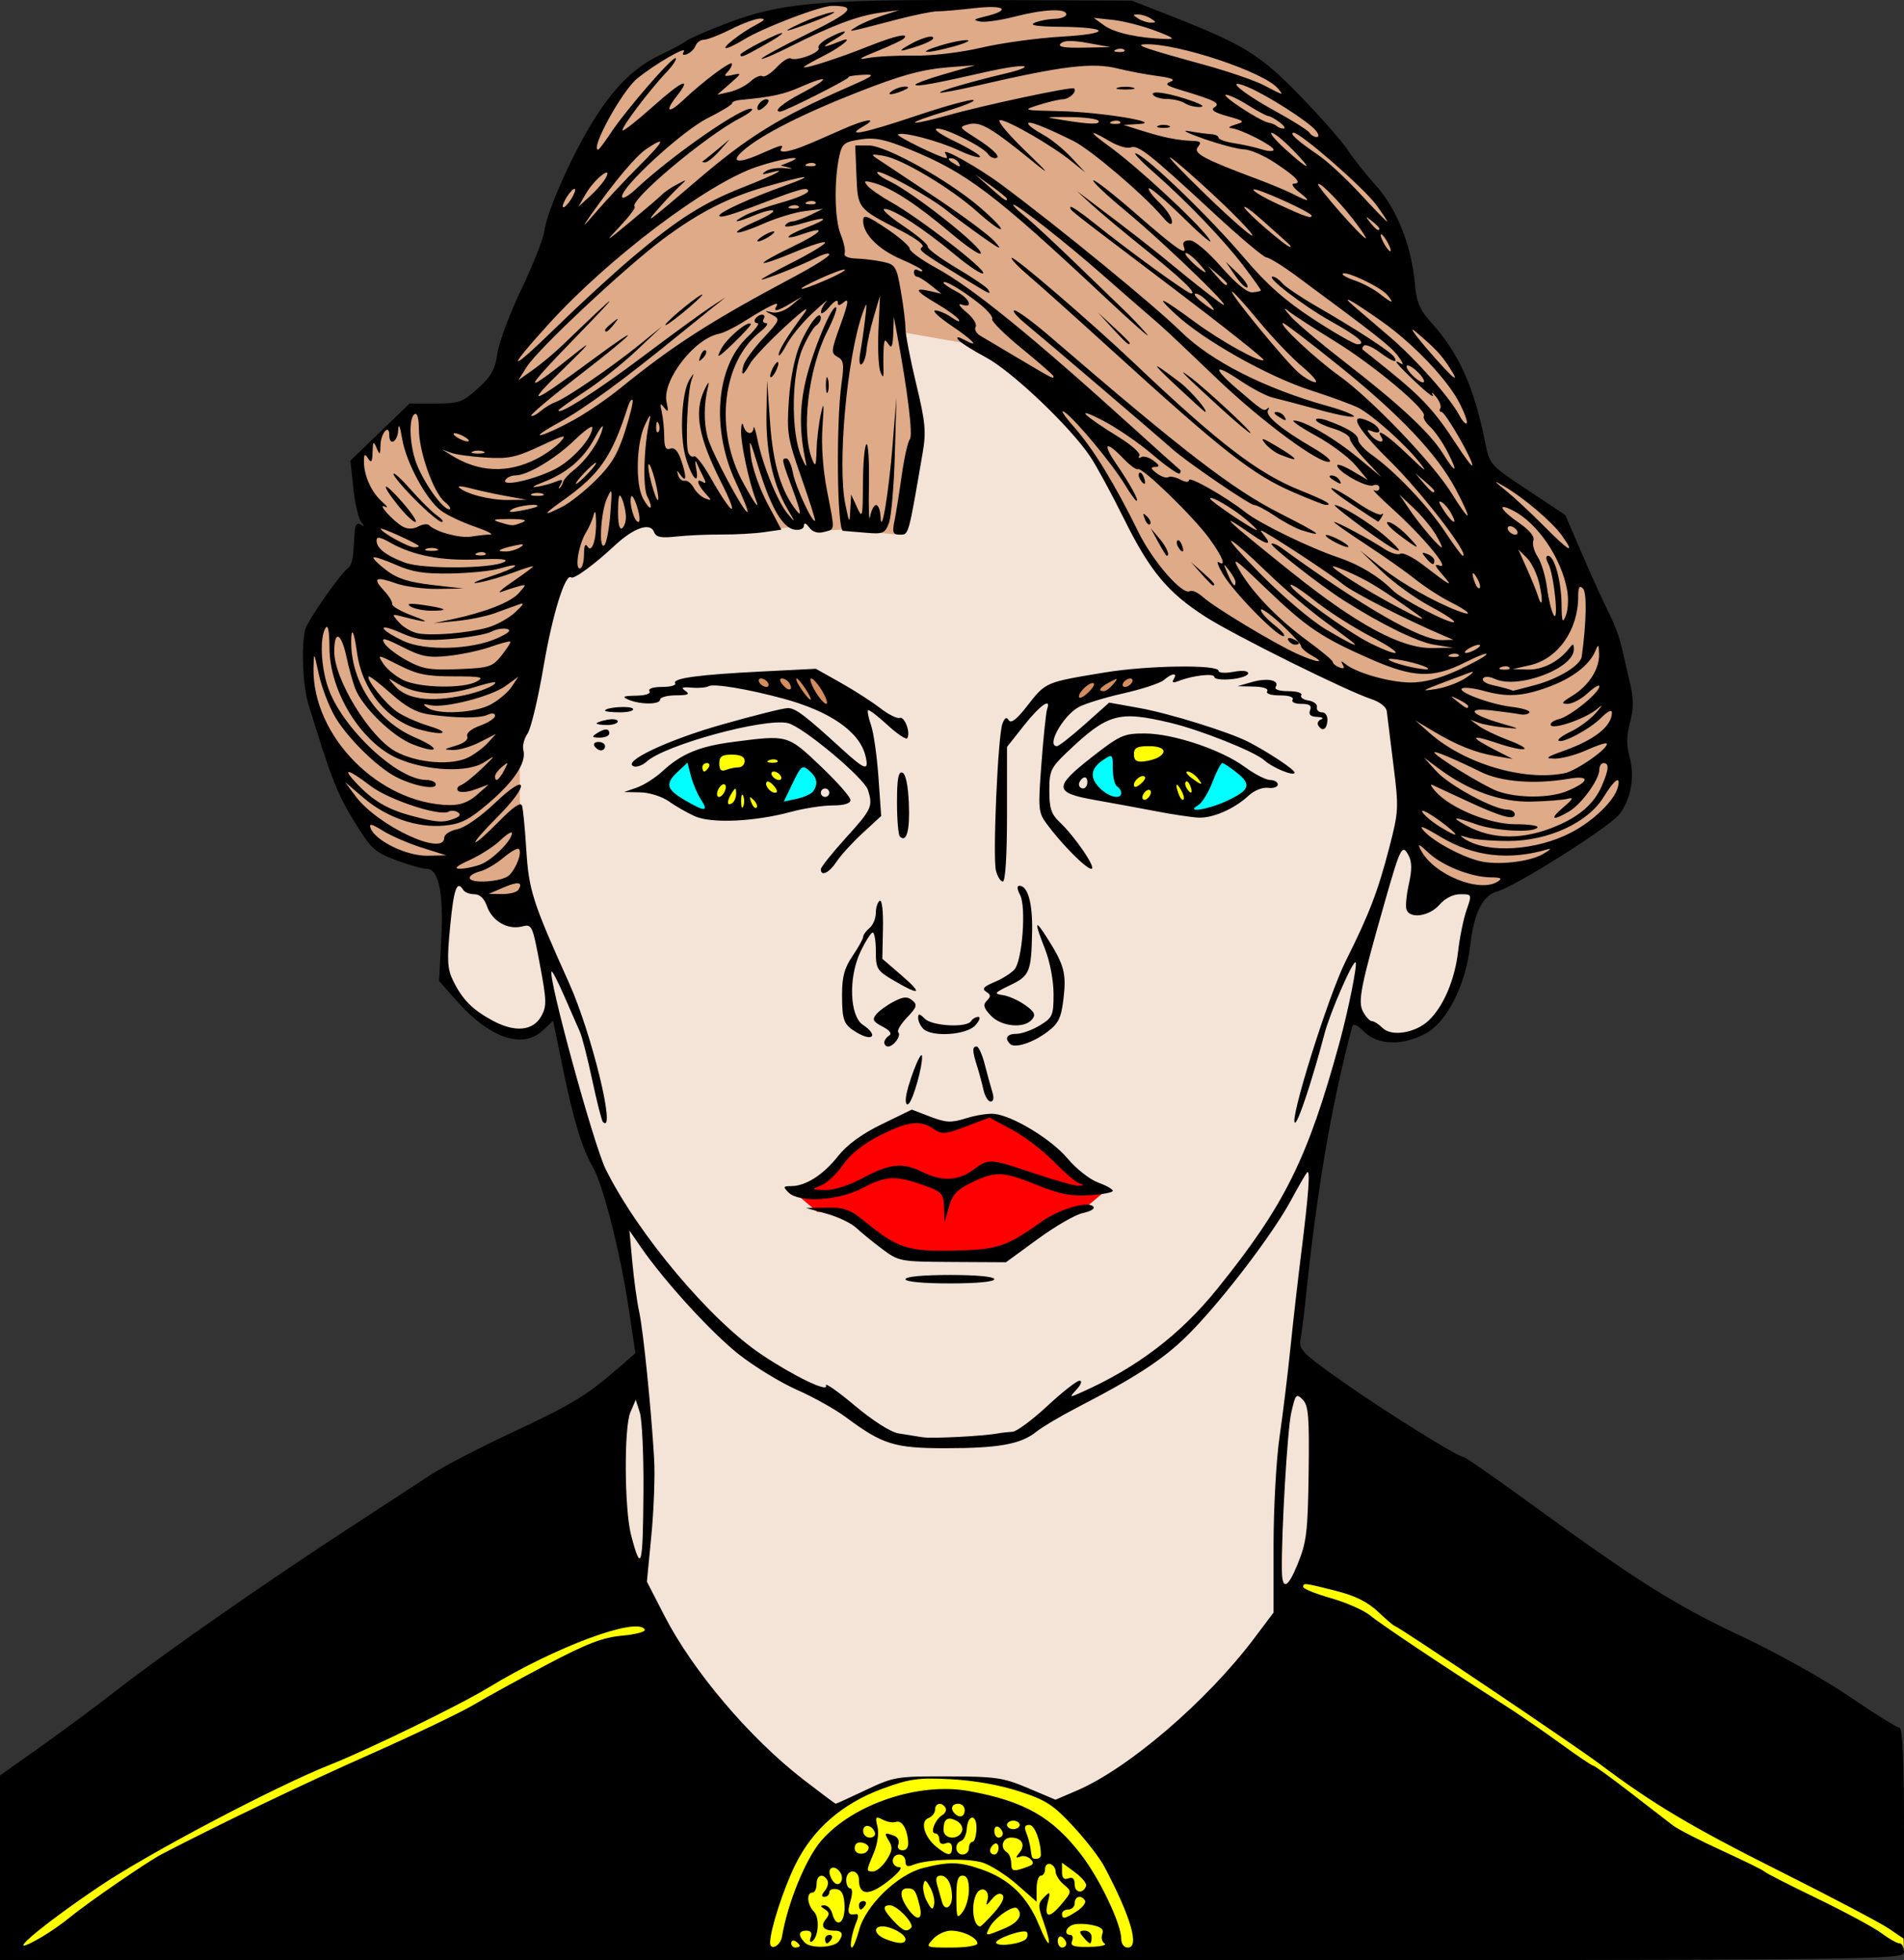 <?xml version="1.0" encoding="UTF-8" standalone="no"?>
<!-- Created with Inkscape (http://www.inkscape.org/) -->

<svg
   version="1.1"
   id="svg1"
   width="600"
   height="617.846"
   viewBox="0 0 600 617.846"
   sodipodi:docname="146-10c.svg"
   inkscape:version="1.3.2 (091e20ef0f, 2023-11-25)"
   xmlns:inkscape="http://www.inkscape.org/namespaces/inkscape"
   xmlns:sodipodi="http://sodipodi.sourceforge.net/DTD/sodipodi-0.dtd"
   xmlns="http://www.w3.org/2000/svg"
   xmlns:svg="http://www.w3.org/2000/svg">
  <rect x="0" y="0" width="600" height="617.846" fill="#333333" stroke="none"/>
  <defs
     id="defs1" />
  <sodipodi:namedview
     id="namedview1"
     pagecolor="#ffffff"
     bordercolor="#000000"
     borderopacity="0.25"
     inkscape:showpageshadow="2"
     inkscape:pageopacity="0.0"
     inkscape:pagecheckerboard="0"
     inkscape:deskcolor="#d1d1d1"
     showgrid="false"
     inkscape:zoom="1.0315605"
     inkscape:cx="235.08072"
     inkscape:cy="244.77478"
     inkscape:window-width="1920"
     inkscape:window-height="1011"
     inkscape:window-x="0"
     inkscape:window-y="0"
     inkscape:window-maximized="1"
     inkscape:current-layer="layer1" />
  <g
     inkscape:groupmode="layer"
     id="layer1"
     inkscape:label="Layer 1"
     transform="translate(0,-15.487)">
    <path
       style="fill:#f4e3d7;stroke-width:5.96"
       d="m 192.548,390.287 4.145,18.938 5.307,28.27 -1.258,8.369 -4.872,15.485 -1.216,33.289 6.915,26.419 9.174,15.818 36.527,40.02 10.723,11.807 7.987,-4.521 8.69,-4.178 5.784,-3.076 6.696,-1.1 16.704,0.116 10.867,1.671 8.512,2.663 6.71,2.373 3.279,1.52 31.712,-12.702 34.188,-35.259 9.956,-22.048 6.834,-11.793 1.014,-31.541 -1.591,-20.868 -6.618,-10.816 1.49,-12.33 1.463,-16.651 3.053,-28.678 7.759,-33.602 3.572,-11.154 3.123,2.074 6.116,2.503 7.809,0.891 8.926,-3.976 5.9,-8.849 5.405,-23.74 3.648,-9.412 c 0,0 -6.229,-0.715 -6.718,-0.789 -0.49,-0.074 -7.913,-2.65 -8.284,-3.423 -0.372,-0.773 -5.652,-7.113 -5.652,-7.113 l -2.241,-5.161 -1.473,-10.568 -1.171,-32.718 -13.61,-5.761 -17.211,-6.508 -14.007,-6.667 -9.91,-5.662 -19.413,-12.97 -9.476,-15.83 -12.324,-22.158 -14.993,-19.275 -23.723,-16.803 -3.473,-1.614 -19.118,-4.47 1.559,8.318 2.705,17.389 0.561,17.491 -4.136,13.254 -1.438,6.391 -0.821,2.039 -5.5,-0.648 -10.581,-0.764 -5.541,-0.054 -7.106,-3.077 -2.93,2.057 -1.577,0.208 -3.756,0.589 -31.875,0.69 -9.458,-2.149 -6.247,2.491 -13.01,11.225 -3.413,1.913 c 0,0 -3.968,0.301 -4.509,0.301 -0.541,0 -4.068,5.741 -4.068,5.741 l -8.801,40.101 -0.481,13.172 -0.721,8.288 1.004,7.04 1.585,21.673 0.381,8.538 -10.53,-1.536 -3.054,-2.718 -7.547,-3.791 -2.892,0.786 -2.123,15.314 0.17,12.006 1.447,5.051 5.153,5.88 4.644,4.903 8.76,4.373 6.048,-0.089 4.223,-2.303 3.663,-3.345 1.315,1.161 1.457,5.874 3.705,15.576 7.23,23.383 z"
       id="path2" />
    <path
       style="fill:#ffff00;stroke-width:5.96"
       d="m 3.545,631.378 245.028,0.674 67.358,0.238 33.266,-0.059 175.555,-0.738 75.254,-0.366 -0.252,-6.658 -180.905,-116.578 -9.225,5.102 -1.041,6.823 -45.527,63.264 -22.92,2.729 -8.177,-1.951 -5.976,-3.072 -6.374,-2.27 -7.429,-1.652 -6.628,-0.689 -5.477,-0.341 -4.618,-0.139 -6.264,0.115 -7.149,0.884 -5.935,2.228 -8.333,3.719 -1.95,1.532 -4.505,3.109 -33.902,-27.75 -24.386,-35.724 -98.383,36.837 -95.543,60.467 -4.201,5.802 z"
       id="path3" />
    <path
       style="fill:#deaa87;stroke-width:5.96"
       d="m 304.035,123.667 -19.373,-3.42 2.529,13.077 2.016,18.049 -0.786,11.361 -5.051,21.327 -6.54,-0.674 -10.097,-1.13 -0.538,0.12 -4.62,0.214 -5.944,-1.645 -1.957,-1.72 -1.387,0.628 -2.494,1.634 -4.364,0.642 -29.516,0.046 -12.128,-2.041 -6.198,2.755 -8.099,6.709 -7.531,6.585 -3.778,-1.526 -12.457,23.622 -1.967,27.559 0.068,25.533 3.046,27.735 -11.7,0.073 -6.926,-4.537 -6.652,-3.279 -8.063,-3.065 -11.152,-4.46 -8.753,-8.23 -9.531,-19.341 -6.76,-24.486 0.437,-16.506 14.365,-21.39 5.346,-12.713 -5.784,-20.087 13.707,-14.462 11.711,-3.104 11.278,0.898 14.808,-20.664 11.895,-41.915 12.118,-26.725 11.316,-14.639 11.778,-7.491 7.092,-3.25 5.579,-3.39 17.152,-6.049 12.411,-2.194 11.619,-1.561 25.042,0.222 33.768,-0.354 33.942,0.379 19.539,8.047 27.385,16.699 14.932,16.102 19.993,26.567 2.936,15.451 4.778,16.163 14.041,17.2 3.422,18.587 6.665,13.36 9.802,5.904 11.575,9.516 4.365,8.742 4.724,12.665 10.665,32.395 -0.674,14.345 1.761,15.904 c 0,0 -5.778,9.172 -6.091,9.234 -0.313,0.063 -15.574,9.862 -15.574,9.862 l -11.652,5.722 -12.781,8.446 -7.248,-2.764 -18.78,-13.325 1.327,-5.382 4.536,-27.234 -2.764,-6.732 -9.138,-9.289 -18.826,-6.725 -6.599,-2.421 -36.698,-20.479 -9.623,-11.373 -10.573,-17.892 -8.08,-15.354 -11.104,-12.924 -5.789,-7.726 -21.842,-13.92 z"
       id="path4" />
    <path
       style="fill:#ff0000;stroke-width:5.96"
       d="m 348.434,390.78 -6.776,5.651 -8.948,3.391 -9.14,6.791 -6.006,3.224 -8.921,1.574 -13,-0.293 -11.806,-0.428 -7.878,-5.629 -6.895,-5.588 -8.766,-2.027 -2.752,0.008 -7.003,-5.951 6.592,-3.507 6.126,-5.911 10.483,-8.981 11.851,-4.599 h 5.274 l 6.544,2.366 6.198,-1.193 7.564,-2.426 2.012,-0.035 5.076,2.4 c 0,0 11.887,8.198 12.311,8.789 0.424,0.591 9.214,7.583 9.214,7.583 l 4.594,3.477 z"
       id="path5" />
    <path
       id="path6"
       style="fill:#00ffff;stroke-width:5.96"
       d="M 365.574 249.153 L 356.061 249.674 L 349.379 252.579 L 342.865 258.409 L 345.34 264.596 L 350.131 267.62 L 372.523 271.454 L 381.387 272.001 L 388.27 268.467 L 395.764 262.688 L 390.934 258.006 L 380.58 253.452 L 365.574 249.153 z M 235.047 250.604 L 216.42 254.479 L 208.883 262.379 L 208.801 263.764 L 212.355 268.684 L 220.146 271.579 L 234.455 273.049 L 243.617 271.02 L 253.42 268.938 L 257.98 265.04 L 258.889 259.598 L 251.33 253.003 L 235.047 250.604 z " />
    <path
       id="path7"
       style="fill:#ffff00;stroke-width:5.96"
       d="M 361.988 248.772 L 352.781 251.417 L 355.047 261.786 L 358.314 268.024 L 360.557 269.358 L 370.271 270.356 L 376.223 268.874 L 381.152 263.36 L 380.145 257.073 L 370.953 250.477 L 361.988 248.772 z M 242.006 251.612 L 229.264 252.004 L 218.611 254.954 L 219.824 259.626 L 224.168 268.046 L 230.238 271.907 L 239.107 271.602 L 245.221 267.653 L 248.885 259.409 L 248.463 253.538 L 242.006 251.612 z " />
    <path
       id="path8"
       style="fill:#d38d5f;stroke-width:5.96"
       d="M 256.646 228.075 L 246.662 228.094 L 237.812 228.84 L 237.697 232.598 L 245.277 234.139 L 251.814 235.973 L 258.545 238.417 L 262.584 238.921 L 263.078 235.448 L 259.182 230.731 L 256.646 228.075 z M 361.689 228.241 L 356.891 228.503 L 346.494 229.241 L 337.701 231.254 L 339.314 236.721 L 342.867 236.047 L 347.502 234.647 L 354.857 233.245 L 357.453 231.645 L 361.689 228.241 z " />
    <path
       style="fill:#000000"
       d="m 0,604.208 v -29.125 l 12.726,-9.021 c 6.999,-4.961 18.249,-13.323 25,-18.582 14.334,-11.165 47.328,-34.144 72.941,-50.798 9.9,-6.438 21.182,-13.804 25.072,-16.371 3.89,-2.566 15.262,-8.489 25.271,-13.162 18.987,-8.863 23.833,-11.781 33.435,-20.127 l 5.778,-5.022 -2.117,-14.209 c -2.596,-17.428 -8.093,-39.048 -11.326,-44.55 -3.339,-5.682 -6.089,-14.802 -9.536,-31.632 l -2.948,-14.391 -3.18,2.988 c -6.451,6.06 -16.761,2.543 -27.234,-9.291 l -5.53,-6.248 0.699,-13.003 c 0.788,-14.653 -0.778,-22.33 -4.556,-22.33 -1.316,0 -5.695,-1.235 -9.731,-2.745 -6.706,-2.509 -7.845,-3.571 -13.23,-12.333 -5.243,-8.531 -7.419,-14.123 -14.37,-36.921 -1.751,-5.742 -2.271,-17.693 -1.016,-23.333 0.597,-2.685 11.223,-17.92 13.624,-19.534 0.71,-0.477 1.408,-2.577 1.551,-4.667 0.144,-2.09 0.355,-5.185 0.47,-6.878 0.141,-2.079 0.75,-2.754 1.875,-2.077 1.287,0.773 1.317,0.563 0.131,-0.921 -0.845,-1.057 -1.948,-5.823 -2.453,-10.589 l -0.917,-8.667 9.323,-9 9.323,-9 h 8.126 c 7.444,0 8.568,-0.399 13.395,-4.761 4.232,-3.824 5.441,-5.989 6.139,-11 0.478,-3.432 3.879,-12.539 7.557,-20.239 3.678,-7.7 6.928,-15.923 7.223,-18.273 0.75,-5.984 8.38,-23.336 15.057,-34.24 6.783,-11.078 13.311,-17.533 21.708,-21.464 3.453,-1.617 7.053,-3.552 8,-4.301 0.947,-0.749 6.553,-3.205 12.459,-5.457 C 245.906,16.383 257.632,15.312 310,15.508 l 46.667,0.175 12.659,4.97 c 22.755,8.935 27.787,12.062 40.482,25.163 6.494,6.701 13.161,14.284 14.817,16.851 1.655,2.567 5.701,7.667 8.99,11.333 6.618,7.378 11.223,19.042 12.27,31.079 0.497,5.72 1.498,8.056 5.213,12.167 8.574,9.491 13.436,20.278 16.866,37.421 1.464,7.316 1.496,7.352 13.377,15.235 l 11.91,7.902 5.509,12.765 c 3.03,7.021 6.739,15.165 8.243,18.098 1.503,2.933 3.225,7.433 3.827,10 0.601,2.567 1.832,7.829 2.735,11.695 1.264,5.412 1.286,8.358 0.095,12.812 -1.11,4.149 -1.154,7.208 -0.155,10.823 1.747,6.327 0.467,13.438 -3.281,18.227 -3.132,4.003 -32.989,22.844 -38.318,24.181 -4.571,1.147 -7.44,6.805 -8.586,16.929 -1.404,12.409 -7.181,24.016 -13.806,27.74 -7.254,4.077 -15.311,3.916 -19.619,-0.393 -2.122,-2.122 -3.479,-2.724 -3.761,-1.667 -6.62,24.831 -11.16,51.498 -14.809,86.986 -0.452,4.4 -1.121,9.597 -1.486,11.55 -0.602,3.219 0.558,4.416 12.441,12.841 13.431,9.523 37.023,24.276 38.82,24.276 0.552,0 9.681,6.323 20.286,14.05 34.144,24.879 46.439,32.639 67.062,42.325 11.346,5.329 26.459,13.768 34.435,19.228 7.818,5.352 14.868,9.731 15.667,9.731 1.008,0 1.452,10.177 1.452,33.293 v 33.293 l -4.827,-3.275 c -2.655,-1.801 -18.105,-9.934 -34.333,-18.073 C 532.9,591.226 520.897,584.077 504,571.385 c -7.816,-5.871 -63.522,-43.385 -64.424,-43.385 -0.295,0 -2.673,-2.015 -5.284,-4.478 -3.363,-3.172 -7.29,-5.117 -13.461,-6.667 -10.011,-2.515 -10.164,-2.532 -10.164,-1.172 0,0.559 3.964,2.152 8.809,3.54 4.845,1.388 10.395,3.843 12.333,5.455 3.388,2.819 24.47,16.894 41.862,27.948 4.581,2.911 12.673,8.461 17.982,12.333 5.31,3.872 9.995,7.04 10.412,7.04 0.417,0 5.601,3.75 11.52,8.333 5.919,4.583 12.034,9.306 13.588,10.495 1.554,1.189 8.526,4.771 15.493,7.959 6.967,3.189 12.967,6.148 13.333,6.575 0.367,0.428 7.867,4.257 16.667,8.51 8.8,4.253 17.91,9.171 20.244,10.93 2.334,1.758 4.884,3.197 5.667,3.197 0.782,0 1.422,1.2 1.422,2.667 0,2.659 -0.889,2.667 -300,2.667 H 0 Z m 13.197,21.76 c 2.492,-1.449 6.392,-4.168 8.667,-6.043 5.609,-4.623 24.615,-17.709 29.104,-20.038 18.915,-9.818 44.693,-22.174 65.555,-31.423 13.854,-6.142 28.554,-13.169 32.667,-15.615 4.113,-2.446 14.601,-8.202 23.308,-12.789 12.572,-6.625 17.436,-8.487 23.633,-9.049 4.381,-0.397 7.462,-1.258 7.026,-1.964 -2.494,-4.036 -28.099,5.482 -49.069,18.242 -9.272,5.642 -37.66,19.482 -50.087,24.42 -17.398,6.913 -57.187,27.897 -72.611,38.293 -19.843,13.375 -31.836,23.901 -18.192,15.968 z M 246.428,625.889 c 1.769,-10.565 7.441,-24.473 12.292,-30.143 9.92,-11.593 30.735,-18.625 46.61,-15.747 17.38,3.152 26.222,8.157 35.337,20.001 5.924,7.699 12.666,21.871 12.666,26.626 0,1.552 0.879,2.707 2.06,2.707 3.799,0 1.028,-9.577 -7.39,-25.535 -1.412,-2.678 -5.827,-8.389 -9.811,-12.692 -6.28,-6.783 -8.548,-8.25 -17.051,-11.028 -6.095,-1.992 -14.239,-3.433 -21.512,-3.806 -10.244,-0.526 -12.914,-0.16 -21.399,2.935 -12.705,4.634 -22.063,12.754 -27.554,23.907 -3.812,7.744 -7.956,20.53 -7.993,24.664 -0.024,2.692 3.255,1.038 3.746,-1.888 z m 5.572,2.856 c 0,-0.323 -0.6,-0.959 -1.333,-1.412 -0.733,-0.453 -1.333,-0.189 -1.333,0.588 0,0.777 0.6,1.412 1.333,1.412 0.733,0 1.333,-0.265 1.333,-0.588 z m 12.313,-1.383 c 1.623,-2.257 1.155,-3.362 -1.424,-3.362 -3.437,0 -4.469,-1.43 -2.63,-3.646 1.221,-1.472 1.145,-2.159 -0.345,-3.102 -1.509,-0.955 -1.535,-1.216 -0.123,-1.232 0.985,-0.011 2.105,1.18 2.489,2.646 1.233,4.716 4.013,3.048 3.861,-2.316 -0.103,-3.615 -0.782,-5.106 -2.475,-5.431 -1.283,-0.247 -2.333,0.195 -2.333,0.983 0,0.787 -0.673,1.431 -1.497,1.431 -1.054,0 -1.02,-0.574 0.115,-1.942 0.886,-1.068 1.224,-2.568 0.751,-3.333 -1.425,-2.305 -3.369,-1.569 -3.369,1.275 0,1.467 -0.6,2.667 -1.333,2.667 -1.949,0 -1.628,3.896 0.496,6.02 1.883,1.883 1.459,8.105 -0.64,9.402 -0.637,0.394 -0.802,-0.215 -0.365,-1.353 0.515,-1.341 0.04,-2.069 -1.349,-2.069 -2.566,0 -2.757,1.519 -0.477,3.799 1.903,1.903 9.179,1.605 10.647,-0.437 z M 260,626.667 c 0,-0.733 0.635,-1.333 1.412,-1.333 0.777,0 1.041,0.6 0.588,1.333 -0.453,0.733 -1.089,1.333 -1.412,1.333 -0.323,0 -0.588,-0.6 -0.588,-1.333 z m 10.709,-2.824 c 2.111,-7.841 12.161,-17.573 20.252,-19.61 8.195,-2.064 11.389,-1.977 18.468,0.499 8.645,3.024 14.277,8.492 17.953,17.432 3.432,8.348 4.417,7.34 1.319,-1.352 -1.632,-4.58 -1.599,-5.438 0.283,-7.32 1.954,-1.954 2.06,-1.844 1.265,1.323 -1.298,5.173 0.298,5.532 4.164,0.937 3.395,-4.034 3.408,-4.134 0.852,-6.259 -1.429,-1.188 -2.598,-3.01 -2.598,-4.049 0,-1.039 -0.75,-2.139 -1.667,-2.444 -0.917,-0.306 -1.667,0.394 -1.667,1.556 0,1.161 -0.6,2.111 -1.333,2.111 -0.733,0 -1.333,1.851 -1.333,4.113 v 4.113 l -6.112,-5.38 c -3.362,-2.959 -8.225,-6.078 -10.808,-6.93 -4.725,-1.559 -17.741,-1.142 -22.08,0.708 -1.667,0.711 -2.333,0.383 -2.333,-1.148 0,-1.178 -0.9,-2.143 -2,-2.143 -1.1,0 -2,0.9 -2,2 0,1.1 0.947,2 2.104,2 1.188,0 -0.409,1.949 -3.667,4.475 -6.02,4.668 -9.104,4.452 -9.104,-0.638 0,-1.377 -0.9,-2.503 -2,-2.503 -1.111,0 -2,1.185 -2,2.667 0,1.467 0.558,2.667 1.24,2.667 0.744,0 0.781,1.6 0.093,4 -1.096,3.822 -0.76,4.576 1.83,4.103 0.64,-0.117 0.713,0.862 0.162,2.175 -1.529,3.646 -2.396,8.388 -1.532,8.388 0.424,0 1.436,-2.471 2.249,-5.491 z m -0.042,-7.843 c 0,-0.733 0.635,-1.333 1.412,-1.333 0.777,0 1.041,0.6 0.588,1.333 -0.453,0.733 -1.089,1.333 -1.412,1.333 -0.323,0 -0.588,-0.6 -0.588,-1.333 z M 308,628.047 c 0,-1.83 -4.587,-4.047 -8.372,-4.047 -1.768,0 -4.3,1.2 -5.628,2.667 -2.388,2.639 -2.329,2.667 5.793,2.667 4.514,0 8.207,-0.579 8.207,-1.286 z m 15.483,-1.623 c 0.431,-0.698 0.464,-1.588 0.073,-1.979 -1.054,-1.054 -10.351,2.268 -9.627,3.44 0.825,1.335 8.557,0.152 9.554,-1.461 z M 336,628.079 c 0,-0.69 -0.6,-1.625 -1.333,-2.079 -0.733,-0.453 -1.333,0.111 -1.333,1.255 0,1.143 0.6,2.079 1.333,2.079 0.733,0 1.333,-0.565 1.333,-1.255 z m 12.089,-0.024 c -0.832,-0.514 -1.159,-1.855 -0.728,-2.98 0.568,-1.48 -0.337,-2.27 -3.274,-2.857 -2.232,-0.446 -4.965,-0.464 -6.073,-0.039 -2.23,0.856 -2.757,3.154 -0.723,3.154 0.71,0 0.954,0.879 0.542,1.954 -0.597,1.555 0.528,1.928 5.509,1.828 3.442,-0.069 5.578,-0.546 4.746,-1.06 z m -6.756,-2.055 c -1.359,-1.638 -1.268,-2 0.503,-2 1.19,0 2.163,0.9 2.163,2 0,1.1 -0.227,2 -0.503,2 -0.277,0 -1.25,-0.9 -2.163,-2 z m -56,0.714 c 0,-1.582 -4.413,-4.047 -7.246,-4.047 -3.115,0 -2.52,2.579 0.912,3.958 4.024,1.617 6.333,1.65 6.333,0.088 z m 31.171,-3.398 c 4.454,-1.861 6.021,-4.346 4.01,-6.357 -1.134,-1.134 -7.002,2.883 -8.615,5.897 -1.602,2.993 -1.485,3.004 4.605,0.46 z m -29.381,-0.217 c 1.178,-1.178 -4.4,-7.099 -6.689,-7.099 -2.513,0 -2.198,1.37 1.131,4.914 3.054,3.251 4.086,3.657 5.558,2.185 z m 26.14,-4.766 c 2.414,-2.687 3.421,-4.813 2.653,-5.595 -0.775,-0.789 -2.031,-0.289 -3.353,1.333 -1.746,2.144 -1.989,2.197 -1.397,0.304 0.907,-2.895 -1.738,-4.672 -3.295,-2.214 -2.024,3.196 -1.303,10.504 1.036,10.504 0.255,0 2.215,-1.95 4.355,-4.333 z m -23.422,-2 c -1.183,-4.951 -1.678,-5.667 -3.92,-5.667 -2.507,0 -2.443,2.662 0.154,6.37 2.87,4.097 4.826,3.732 3.765,-0.703 z m 15.492,-5.255 c 0,-3.033 -0.625,-4.412 -2,-4.412 -1.529,0 -1.99,1.648 -1.958,7 0.039,6.445 0.198,6.795 2,4.412 1.077,-1.423 1.958,-4.573 1.958,-7 z m 34.035,6.776 c 1.801,-1.18 2.945,-2.68 2.541,-3.333 -1.17,-1.894 -3.243,-1.374 -3.243,0.813 0,1.1 -0.9,2 -2,2 -1.1,0 -2,0.6 -2,1.333 0,1.836 0.897,1.681 4.702,-0.813 z m -46.226,-7.451 c -1.411,-2.559 -1.772,-2.693 -2.169,-0.806 -0.262,1.245 0.286,3.645 1.217,5.333 1.411,2.559 1.772,2.693 2.169,0.806 0.262,-1.245 -0.286,-3.645 -1.217,-5.333 z M 300,613.364 c 0,-3.953 -1.461,-6.697 -3.566,-6.697 -1.386,0 -1.699,0.865 -1.085,3 0.474,1.65 1.158,4.059 1.519,5.353 0.817,2.927 3.132,1.703 3.132,-1.656 z m 42.272,-3.513 c 0.241,-0.724 -1.371,-2.654 -3.583,-4.29 l -4.022,-2.974 v 2.849 c 0,1.985 0.607,2.616 2,2.082 1.377,-0.529 2,0.084 2,1.968 0,2.687 2.739,2.963 3.605,0.364 z M 265.333,607.412 c 0,-2.123 -2.419,-4.104 -3.587,-2.936 -1.097,1.097 0.615,4.858 2.212,4.858 0.756,0 1.375,-0.865 1.375,-1.921 z m 14.026,-5.639 c 1.84,-2.808 2.011,-4.075 0.809,-6 -1.65,-2.642 -1.448,-2.847 1.639,-1.663 1.114,0.427 1.699,1.627 1.3,2.667 -0.432,1.126 0.104,1.89 1.327,1.89 1.345,0 1.939,-1.053 1.726,-3.056 -0.439,-4.116 -2.07,-6.538 -3.948,-5.861 -0.849,0.306 -2.676,-0.027 -4.058,-0.74 -2.228,-1.149 -2.415,-0.903 -1.644,2.169 0.508,2.024 0.028,5.48 -1.153,8.306 -2.463,5.894 -2.461,5.848 -0.176,5.848 1.016,0 2.896,-1.602 4.179,-3.56 z m 45.774,1.483 c 1.251,-1.105 -1.663,-3.339 -3.457,-2.65 -1.679,0.644 -1.755,0.429 -0.417,-1.184 2.039,-2.457 0.748,-4.756 -2.672,-4.756 -2.699,0 -3.569,3.236 -1.255,4.667 0.733,0.453 1.333,2.029 1.333,3.502 0,2.161 0.579,2.5 3,1.756 1.65,-0.507 3.21,-1.108 3.467,-1.334 z M 328,600.167 c 0,-4.388 -1.96,-9.5 -3.643,-9.5 -1.367,0 -1.673,0.719 -0.995,2.333 0.54,1.283 1.154,3.533 1.365,5 0.503,3.495 0.409,3.333 1.939,3.333 0.733,0 1.333,-0.525 1.333,-1.167 z m -54.263,-2.148 c 0.145,-0.723 -0.787,-1.517 -2.07,-1.764 -1.459,-0.281 -2.333,0.373 -2.333,1.746 0,2.32 3.94,2.336 4.404,0.018 z M 300,597.857 c 0,-1.357 -0.734,-1.861 -2,-1.375 -1.218,0.468 -2,0.002 -2,-1.191 0,-1.077 -0.581,-1.958 -1.291,-1.958 -1.732,0 -0.039,-4.388 2.219,-5.749 0.987,-0.595 1.447,-1.645 1.022,-2.333 -1.168,-1.89 -3.283,-1.5 -3.283,0.606 0,1.022 -0.941,2.219 -2.092,2.66 -2.722,1.044 -1.333,5.976 2.567,9.12 3.586,2.891 4.858,2.948 4.858,0.22 z m 5.333,0.143 c 0,-1.1 0.509,-2 1.13,-2 0.622,0 1.183,-1.837 1.246,-4.082 0.137,-4.809 -2.714,-4.725 -3.069,0.091 -0.129,1.754 -0.926,3.42 -1.772,3.702 -2.257,0.752 -1.874,4.29 0.463,4.29 1.1,0 2,-0.9 2,-2 z m 9.333,-0.079 c 0,-1.143 -0.6,-1.708 -1.333,-1.255 C 312.6,597.12 312,598.055 312,598.745 c 0,0.69 0.6,1.255 1.333,1.255 0.733,0 1.333,-0.935 1.333,-2.079 z M 275.694,593.083 C 274.87,590.611 272,590.201 272,592.556 c 0,1.161 0.95,2.111 2.111,2.111 1.161,0 1.874,-0.713 1.583,-1.583 z m 27.447,-0.396 c 0.437,-1.139 -0.277,-2.535 -1.682,-3.286 -2.83,-1.515 -4.126,-0.628 -4.126,2.822 0,2.973 4.701,3.349 5.808,0.465 z M 316,593.412 c 0,-0.69 -0.6,-1.625 -1.333,-2.079 -0.733,-0.453 -1.333,0.111 -1.333,1.255 0,1.143 0.6,2.079 1.333,2.079 0.733,0 1.333,-0.565 1.333,-1.255 z m 5.333,-2.745 c 0,-0.733 -0.9,-1.333 -2,-1.333 -1.1,0 -2,0.6 -2,1.333 0,0.733 0.9,1.333 2,1.333 1.1,0 2,-0.6 2,-1.333 z M 304,586 c 0,-1.1 -0.9,-2 -2,-2 -2.082,0 -2.645,1.577 -1.111,3.111 1.534,1.534 3.111,0.971 3.111,-1.111 z m -31.15,-6.333 c 8.827,-4.18 9.738,-4.332 25.816,-4.292 15.13,0.038 17.463,0.379 25.308,3.698 l 8.641,3.657 6.692,-2.865 c 16.309,-6.984 41.059,-28.238 55.953,-48.051 l 6.073,-8.078 v -21.21 c 0,-11.665 0.851,-27.056 1.892,-34.201 1.041,-7.145 2.564,-19.591 3.386,-27.658 0.822,-8.067 2.357,-21.567 3.413,-30 2.392,-19.107 2.954,-26.878 1.854,-25.632 -0.469,0.531 -2.755,4.492 -5.08,8.802 -5.535,10.261 -20.469,29.964 -31.044,40.961 -8.127,8.45 -16.605,14.124 -36.42,24.376 -5.133,2.656 -10.88,6.068 -12.77,7.583 -4.897,3.925 -11.815,5.18 -28.563,5.183 -16.147,0.003 -19.827,-1.14 -31.423,-9.759 -3.35,-2.489 -10.25,-6.356 -15.333,-8.592 -5.084,-2.236 -13.284,-7.222 -18.222,-11.079 -8.634,-6.744 -23.499,-22.985 -31.062,-33.938 l -3.617,-5.238 0.921,10 c 0.506,5.5 1.474,12.513 2.15,15.585 1.286,5.846 3.79,30.453 4.723,46.415 0.3,5.133 -0.09,15.933 -0.868,24 l -1.413,14.667 5.536,10.773 c 8.938,17.394 26.832,38.498 43.717,51.56 5.451,4.217 10.064,7.667 10.252,7.667 0.187,0 4.458,-1.95 9.491,-4.333 z m 139.534,-99.939 c 0.24,-17.815 -0.041,-21.265 -1.888,-23.123 -2.008,-2.02 -2.279,-1.699 -3.615,4.273 -1.186,5.302 -3.087,37.447 -2.931,49.576 0.082,6.369 1.846,5.677 4.954,-1.944 2.847,-6.982 3.228,-10.137 3.48,-28.781 z m -209.614,5.509 c 0.072,-11.313 -0.446,-22.369 -1.152,-24.569 l -1.283,-4 -1.702,4 c -2.027,4.765 -1.867,30.619 0.24,38.667 3.191,12.188 3.741,10.197 3.896,-14.097 z m 111.897,-17.987 c 1.1,-0.208 3.065,-0.424 4.367,-0.481 1.302,-0.056 6.237,-3.702 10.966,-8.102 4.73,-4.4 9.308,-8 10.173,-8 0.922,0 0.561,1.119 -0.873,2.703 -2.426,2.68 -2.413,2.688 1.46,0.966 17.597,-7.827 31.223,-18.218 42.907,-32.718 21.153,-26.254 28.399,-40.856 38.416,-77.422 2.779,-10.146 5.725,-24.763 5.12,-25.405 -0.797,-0.845 -8.073,15.841 -9.83,22.544 -3.745,14.281 -8.281,28 -9.259,28 -2.059,0 10.418,-39.868 15.915,-50.854 7.47,-14.929 10.184,-22.002 13.808,-35.993 2.93,-11.311 2.979,-12.354 1.237,-26.134 -0.998,-7.894 -1.925,-15.398 -2.061,-16.676 -0.144,-1.365 -2.168,-2.958 -4.902,-3.86 -7.857,-2.593 -42.935,-19.999 -52.111,-25.858 -11.98,-7.649 -17.627,-14.43 -25.837,-31.024 -3.883,-7.847 -8.673,-16.668 -10.645,-19.601 -6.384,-9.497 -24.671,-26.866 -32.908,-31.256 -4.319,-2.302 -8.246,-4.821 -8.726,-5.598 -0.567,-0.917 0.118,-0.882 1.955,0.101 5.278,2.825 2.858,0.178 -4.155,-4.545 -3.84,-2.586 -6.074,-4.702 -4.963,-4.702 1.11,0 3.452,1.004 5.203,2.231 1.751,1.227 2.754,1.534 2.228,0.682 -0.526,-0.851 -3.626,-3.112 -6.888,-5.024 -6.811,-3.991 -7.499,-5.206 -2.264,-3.999 l 3.667,0.845 -3.333,-2.671 C 291.5,103.928 289.55,102.713 289,102.696 c -0.55,-0.016 -1,-0.665 -1,-1.442 0,-0.777 0.6,-1.041 1.333,-0.588 0.733,0.453 1.333,0.505 1.333,0.116 0,-0.39 -3.022,-2.008 -6.716,-3.597 C 276.82,94.117 272,89.26 272,85.14 c 0,-2.158 1.004,-1.834 7.333,2.369 4.033,2.678 7.333,5.546 7.333,6.373 0,0.827 3.75,3.547 8.333,6.045 11.365,6.195 29.936,21.277 62.333,50.623 7.7,6.975 14.25,12.855 14.556,13.066 0.306,0.211 0.232,0.708 -0.164,1.103 -0.396,0.396 -4.246,-2.296 -8.556,-5.982 -4.31,-3.685 -11.436,-8.551 -15.836,-10.812 -8.996,-4.623 -6.076,-1.621 5.153,5.297 4.067,2.506 7.029,5.149 6.582,5.873 -0.447,0.724 -0.209,0.943 0.529,0.486 0.739,-0.456 2.481,0.032 3.873,1.085 1.967,1.489 2.085,1.934 0.53,2 -1.555,0.066 -1.437,0.511 0.53,2 1.391,1.053 3.029,1.606 3.639,1.229 0.61,-0.377 2.322,-0.037 3.804,0.756 1.616,0.865 2.694,0.928 2.694,0.159 0,-1.369 11.555,5.213 17.858,10.172 4.546,3.577 20.269,11.219 29.343,14.263 6.471,2.171 12.606,5.894 17.075,10.364 2.776,2.776 18.398,10.827 19.286,9.939 0.344,-0.344 -3.133,-2.629 -7.728,-5.078 -4.594,-2.449 -11.387,-7.37 -15.094,-10.935 l -6.741,-6.483 6.667,5.298 c 6.229,4.95 16.571,10.825 24.083,13.681 5.206,1.979 3.752,0.276 -2.417,-2.832 -3.117,-1.57 -8.067,-4.779 -11,-7.131 -2.933,-2.352 -10.066,-7.38 -15.851,-11.173 -5.785,-3.793 -10.167,-6.896 -9.737,-6.896 1.041,0 11.337,5.527 15.863,8.515 1.984,1.31 4.245,1.988 5.024,1.507 0.779,-0.481 3.955,1.078 7.059,3.466 8.933,6.871 9.862,7.351 6.31,3.259 -2.635,-3.035 -2.828,-3.658 -0.92,-2.971 3.358,1.209 -5.406,-9.301 -14.894,-17.861 -4.135,-3.731 -6.769,-6.403 -5.852,-5.937 0.917,0.466 1.667,0.147 1.667,-0.708 0,-0.855 -0.892,-1.213 -1.981,-0.794 -2.058,0.79 -11.196,-4.286 -11.296,-6.273 -0.031,-0.622 2.129,0.158 4.8,1.734 l 4.857,2.865 -3.857,-4.622 c -2.121,-2.542 -7.757,-6.755 -12.523,-9.362 -4.767,-2.607 -7.893,-4.757 -6.947,-4.778 3.098,-0.07 12.804,5.557 20.28,11.757 l 7.333,6.081 -5,-5.328 c -2.75,-2.93 -5,-6.028 -5,-6.885 0,-0.856 -2.4,-2.276 -5.333,-3.155 -2.933,-0.879 -5.333,-2.088 -5.333,-2.687 0,-0.599 1.65,-0.492 3.667,0.239 6.482,2.347 9.667,4.348 9.667,6.074 0,0.926 1.95,3.062 4.333,4.746 7.178,5.072 17.565,15.984 22.96,24.12 2.796,4.217 5.334,7.667 5.64,7.667 2.477,0 -12.757,-19.842 -22.933,-29.87 -10.787,-10.629 -13.415,-15.628 -6.58,-12.514 3.587,1.634 4.545,4.501 1.057,3.163 -1.83,-0.702 -1.912,-0.507 -0.503,1.191 1.858,2.239 4.672,2.823 3.359,0.697 -2.073,-3.354 1.889,-0.717 8.516,5.667 5.387,5.19 6.26,5.737 3.375,2.117 -4.584,-5.753 -14.552,-14.662 -19.098,-17.068 -1.764,-0.933 -8.638,-3.458 -15.277,-5.61 -13.419,-4.35 -33.632,-15.756 -42.439,-23.95 -6.815,-6.341 -4.723,-5.475 6.256,2.588 8.367,6.145 20.52,12.848 21.506,11.861 0.316,-0.316 -12.394,-10.406 -28.244,-22.423 -35.394,-26.834 -32.596,-24.621 -32.596,-25.77 0,-0.529 3.45,1.817 7.667,5.212 C 355.591,94.484 374.213,108 375.371,108 c 1.901,0 -2.936,-4.639 -14.704,-14.101 -6.6,-5.306 -14.1,-11.572 -16.667,-13.924 L 339.333,75.7 344,79.208 c 12.135,9.121 19.935,15.209 26.667,20.813 C 374.7,103.379 380.7,108.123 384,110.563 c 8.44,6.242 -16.033,-17.641 -29.455,-28.745 -5.862,-4.849 -10.367,-9.107 -10.013,-9.462 0.355,-0.355 6.401,4.37 13.435,10.499 13.083,11.399 16.348,13.627 15.063,10.279 -0.476,-1.24 0.173,-1.896 1.876,-1.896 1.523,0 5.626,3.443 9.886,8.295 4.696,5.349 8.217,8.225 9.912,8.097 1.446,-0.109 2.629,-0.396 2.629,-0.638 0,-0.242 -2.358,-3.564 -5.241,-7.383 -6.324,-8.378 -17.904,-20.463 -28.759,-30.013 -4.4,-3.871 -6.697,-6.418 -5.104,-5.66 4.483,2.133 23.246,20.332 33.894,32.875 7.063,8.319 12.802,13.401 21.734,19.246 6.675,4.368 12.923,7.942 13.885,7.942 3.113,0 0.418,-2.348 -8.275,-7.209 -8.676,-4.852 -20.77,-14.124 -18.423,-14.124 0.713,0 2.07,0.932 3.015,2.071 0.945,1.139 5.969,4.518 11.163,7.509 12.368,7.121 23.125,14.158 24.131,15.786 1.311,2.121 -0.531,1.496 -4.724,-1.604 -2.161,-1.598 -4.337,-2.498 -4.835,-2 -0.498,0.498 -0.655,1.074 -0.35,1.281 0.306,0.207 4.156,3.288 8.556,6.848 10.19,8.245 14.389,12.841 20.807,22.776 2.842,4.4 5.173,7.476 5.18,6.836 0.022,-1.987 -8.54,-16.836 -9.707,-16.836 -0.607,0 -0.788,-0.512 -0.402,-1.137 0.386,-0.625 -0.223,-2.275 -1.354,-3.667 -1.131,-1.391 -1.594,-1.63 -1.03,-0.53 0.564,1.1 -1.791,-0.669 -5.234,-3.932 -6.196,-5.87 -7.723,-7.796 -4.699,-5.928 0.859,0.531 0.409,-0.562 -0.999,-2.429 -2.326,-3.083 -6.452,-6.335 -31.896,-25.134 -4.4,-3.251 -8.695,-5.919 -9.544,-5.929 -0.849,-0.01 -8.349,-6.324 -16.667,-14.031 -20.213,-18.73 -23.801,-21.565 -26.154,-20.662 -1.095,0.42 -4.046,-0.448 -6.556,-1.929 -6.795,-4.009 -6.931,-3.259 -0.279,1.535 8.66,6.242 27.388,23.534 31.416,29.008 1.928,2.62 -1.364,-0.004 -7.315,-5.832 -5.951,-5.828 -11.133,-10.284 -11.514,-9.903 -0.381,0.381 1.101,2.411 3.293,4.512 2.192,2.1 3.983,4.757 3.979,5.903 -0.005,1.465 -0.895,1.039 -3,-1.438 C 360.378,76.811 343.578,62.524 338.183,59.877 328.792,55.269 324,53.429 324,54.431 c 0,0.529 2.045,2.064 4.545,3.41 2.5,1.346 6.55,4.596 9,7.222 L 342,69.837 337.58,66.265 c -6.148,-4.968 -19.968,-12.931 -22.443,-12.931 -1.129,0 2.353,4.261 7.738,9.468 7.806,7.548 8.349,8.292 2.681,3.667 C 312.452,55.778 308.928,53.717 305.333,54.638 c -3.259,0.836 -3.21,0.933 2.221,4.387 5.756,3.661 8.247,6.307 5.936,6.307 -0.733,0 -1.674,-0.552 -2.091,-1.226 -1.359,-2.2 -12.996,-8.108 -15.901,-8.073 -1.714,0.021 0.498,1.649 5.6,4.123 4.638,2.249 8.111,4.411 7.718,4.804 -0.393,0.393 -3.415,-0.555 -6.715,-2.106 -6.436,-3.026 -18.034,-6.033 -19.111,-4.956 -0.555,0.555 13.56,7.435 15.254,7.435 0.319,0 0.142,-0.709 -0.394,-1.575 -1.27,-2.056 10.467,4.523 17.807,9.98 18.193,13.526 48.154,38.075 56.595,46.371 9.402,9.24 26.511,17.904 46.131,23.358 4.556,1.267 8.283,2.731 8.283,3.254 0,0.523 -4.95,-0.408 -11,-2.068 -6.05,-1.661 -12.581,-3.381 -14.513,-3.823 -1.932,-0.442 -6.582,-2.869 -10.333,-5.394 -8.282,-5.573 -8.913,-4.219 -1.153,2.475 8.232,7.102 8.615,7.352 9.738,6.341 0.562,-0.506 0.632,-0.237 0.155,0.598 -0.958,1.677 4.273,6.003 14.331,11.852 3.607,2.097 5.894,4.035 5.083,4.305 -2.914,0.971 -21.254,-12.573 -35.642,-26.321 -16.294,-15.57 -15.842,-15.15 -22.148,-20.575 -2.486,-2.138 -8.719,-7.583 -13.852,-12.099 -11.102,-9.767 -26.649,-22.013 -27.947,-22.013 -0.508,0 1.072,1.621 3.512,3.603 2.44,1.982 9.836,8.841 16.436,15.243 6.6,6.402 13.5,13.069 15.333,14.815 1.833,1.746 4.833,4.92 6.667,7.053 1.833,2.133 -4.016,-3.005 -12.998,-11.418 -35.139,-32.913 -43.746,-39.425 -61.83,-46.784 -7.709,-3.137 -10.817,-3.762 -15.345,-3.083 -5.009,0.751 -5.789,1.345 -6.625,5.045 -1.731,7.661 -1.558,20.11 0.345,24.789 1.028,2.528 1.61,5.27 1.294,6.094 -0.345,0.9 1.102,1.546 3.625,1.618 2.31,0.066 6.099,0.534 8.42,1.04 3.97,0.866 4.306,1.412 5.667,9.228 0.796,4.569 1.447,9.861 1.447,11.759 0,1.898 1.52,9.757 3.377,17.465 2.91,12.075 3.193,15.088 2.044,21.773 -4.527,26.353 -4.363,25.759 -7.119,25.759 -2.266,0 -2.513,-0.609 -1.756,-4.333 0.484,-2.383 1.511,-8.833 2.283,-14.333 0.771,-5.5 1.924,-10.63 2.562,-11.4 1.016,-1.227 -0.697,-15.261 -4.061,-33.267 l -0.996,-5.333 -0.187,5.333 c -0.139,3.972 -0.517,4.823 -1.48,3.333 -1.079,-1.669 -1.327,-1.559 -1.501,0.667 -0.115,1.467 -0.157,4.467 -0.094,6.667 0.095,3.305 -0.074,3.537 -0.973,1.333 C 276.834,131.2 276.563,125.2 276.829,119.333 l 0.484,-10.667 -1.967,6.667 c -1.082,3.667 -2.108,8.362 -2.282,10.435 -0.173,2.072 -0.867,4.109 -1.542,4.526 -0.712,0.44 -0.884,-1.141 -0.411,-3.768 0.449,-2.489 1.131,-7.226 1.516,-10.526 0.641,-5.493 0.579,-5.662 -0.737,-2 -5.003,13.921 -8.097,48.289 -5.462,60.667 1.269,5.959 1.279,5.968 1.532,1.333 l 0.254,-4.667 1.832,4 c 1.723,3.763 1.835,3.314 1.892,-7.588 0.033,-6.373 0.53,-11.878 1.103,-12.233 0.574,-0.355 0.926,5.46 0.782,12.921 -0.144,7.461 0.027,11.916 0.379,9.899 0.352,-2.017 1.2,-3.667 1.885,-3.667 0.685,0 1.311,1.65 1.391,3.667 0.261,6.551 2.578,-7.336 3.837,-23 l 1.179,-14.667 -0.51,18.06 c -0.28,9.933 -1.119,19.663 -1.864,21.622 -1.225,3.222 -1.9,3.515 -7.071,3.073 -3.144,-0.269 -6.467,-0.549 -7.383,-0.622 -1.899,-0.151 -2.238,-34.082 -0.465,-46.542 0.85,-5.972 0.65,-7.267 -1.278,-8.298 -2.12,-1.135 -2.052,-1.863 0.949,-10.132 2.426,-6.684 2.721,-8.483 1.181,-7.205 -1.595,1.324 -2.053,1.337 -2.053,0.06 0,-0.904 -1.18,-0.228 -2.622,1.503 -1.442,1.731 -2.642,2.518 -2.667,1.748 -0.024,-0.77 0.706,-2.27 1.622,-3.333 0.917,-1.063 -0.933,0.467 -4.111,3.4 -3.177,2.933 -6.901,7.433 -8.274,10 -1.373,2.567 -2.521,4.067 -2.549,3.333 -0.055,-1.407 2.457,-5.516 7.873,-12.883 2.157,-2.934 0.113,-1.54 -6,4.093 -5.1,4.699 -10.041,9.949 -10.982,11.667 -2.089,3.818 -2.943,4.022 -2.017,0.482 0.38,-1.453 3.187,-5.322 6.238,-8.598 5.286,-5.677 5.421,-6.023 2.851,-7.366 -2.653,-1.386 -2.654,-1.399 -0.03,-0.776 1.529,0.363 4.089,-0.555 6,-2.151 l 3.333,-2.784 -3.62,2.158 c -4.23,2.522 -5.562,2.737 -4.298,0.692 1.02,-1.65 -2.5,0.055 -10.552,5.113 -2.825,1.774 -6.245,3.439 -7.6,3.7 -7.825,1.507 -18.025,14.782 -16.545,21.532 0.669,3.052 0.528,3.399 -0.727,1.788 -1.272,-1.634 -1.417,-1.391 -0.793,1.333 0.42,1.833 0.772,5.348 0.782,7.809 0.013,3.319 0.509,4.288 1.916,3.748 1.25,-0.48 2.388,0.676 3.333,3.39 1.822,5.225 1.812,7.644 -0.02,5.053 -1.257,-1.778 -1.348,-1.778 -0.813,0 0.331,1.1 1.259,1.856 2.062,1.68 0.803,-0.176 2.061,0.803 2.796,2.176 0.735,1.373 2.369,2.893 3.632,3.377 2.159,0.829 2.162,0.733 0.037,-1.615 -2.546,-2.813 -3.016,-4.911 -0.792,-3.537 1.03,0.637 1.084,0.164 0.18,-1.588 -0.707,-1.372 -1.671,-3.394 -2.141,-4.494 -0.47,-1.1 -0.527,-0.3 -0.127,1.778 1.141,5.92 -1.485,2.985 -3.378,-3.776 -1.898,-6.781 -1.173,-20.343 1.295,-24.207 1.471,-2.304 1.51,-2.291 0.607,0.205 -1.226,3.389 -1.98,20.25 -1.017,22.757 0.4,1.042 1.207,1.597 1.793,1.235 0.586,-0.362 2.849,2.491 5.029,6.341 7.216,12.747 9.64,13.875 3.447,1.603 -6.979,-13.829 -8.443,-21.725 -5.305,-28.611 1.168,-2.562 1.764,-3.231 1.325,-1.486 -1.382,5.496 -1.449,11.331 -0.187,16.16 1.234,4.723 11.757,24.366 12.601,23.523 0.252,-0.252 -1.424,-4.48 -3.725,-9.395 -7.831,-16.734 -6.248,-36.382 3.686,-45.751 2.552,-2.407 3.962,-4.376 3.133,-4.376 -0.829,0 -1.136,-0.6 -0.683,-1.333 0.453,-0.733 1.424,-1.333 2.157,-1.333 0.733,0 0.963,0.6 0.509,1.333 -0.453,0.733 -0.108,1.333 0.768,1.333 0.875,0 0.054,1.21 -1.826,2.689 -12.091,9.51 -14.511,31.102 -5.352,47.73 3.849,6.989 5.35,8.924 3.812,4.914 -2.08,-5.419 -4.637,-17.454 -4.533,-21.333 0.059,-2.2 0.382,-2.95 0.717,-1.667 0.7,2.678 3.009,3.155 3.227,0.667 0.08,-0.917 0.628,0.733 1.217,3.667 1.596,7.95 6.296,19.555 9.451,23.333 2.636,3.158 2.629,3.068 -0.145,-1.7 -4.439,-7.632 -6.657,-17.811 -6.455,-29.633 l 0.182,-10.667 0.95,13.388 c 0.941,13.266 3.521,21.751 8.496,27.945 1.484,1.848 1.121,-0.106 -1.183,-6.364 -3.746,-10.174 -3.773,-10.303 -2.14,-10.303 0.652,0 1.577,2.091 2.057,4.647 0.807,4.301 6.116,15.773 6.925,14.964 0.196,-0.196 -1.747,-6.338 -4.317,-13.65 -4.336,-12.337 -4.618,-14.095 -3.911,-24.421 0.468,-6.824 1.843,-13.64 3.558,-17.625 2.744,-6.378 6.503,-11.093 6.503,-8.157 0,0.78 -0.668,1.831 -1.484,2.335 -0.816,0.505 -2.71,3.688 -4.208,7.074 -3.544,8.012 -3.808,26.273 -0.494,34.166 1.232,2.933 1.906,3.833 1.497,2 -2.076,-9.32 -2.092,-17.288 -0.052,-25.989 2.204,-9.401 8.376,-24.154 9.595,-22.935 0.362,0.362 -0.919,3.772 -2.848,7.578 -5.954,11.75 -8.271,31.484 -4.731,40.301 1.027,2.559 1.248,2.087 1.384,-2.955 0.089,-3.3 0.696,-8.4 1.349,-11.333 0.948,-4.26 1.053,-3.455 0.518,4 -0.412,5.739 0.128,13.441 1.402,20 2.568,13.22 2.639,12.204 -0.928,13.157 -1.976,0.528 -3.569,0.039 -4.667,-1.433 -1.048,-1.405 -1.667,-1.61 -1.667,-0.553 0,0.972 -1.237,1.501 -2.932,1.255 -3.764,-0.547 -7.478,-6.968 -11.396,-19.701 -2.865,-9.312 -3.042,-9.576 -2.387,-3.563 0.395,3.626 2.675,10.2 5.161,14.881 l 4.453,8.386 -5.45,0.788 c -2.997,0.433 -9.05,0.768 -13.45,0.743 -4.4,-0.025 -10.791,0.26 -14.203,0.633 -4.856,0.531 -6.379,0.22 -7.012,-1.432 -1.199,-3.125 -6.397,-1.34 -12.387,4.255 -6.433,6.008 -12.869,10.725 -13.731,10.061 -1.858,-1.43 -5.921,11.678 -8.705,28.083 -1.719,10.128 -3.997,19.659 -5.063,21.18 -1.066,1.521 -1.652,3.857 -1.303,5.191 1.015,3.883 -2.852,9.777 -10.962,16.706 -6.211,5.306 -8.675,6.554 -13.943,7.06 -8.491,0.816 -18.142,-2.499 -25.449,-8.741 l -5.8,-4.955 3.185,4.318 C 118.906,275.734 140,285.651 140,279.5 c 0,-1.008 1.836,-2.201 4.081,-2.65 2.408,-0.482 7.327,-3.912 12,-8.37 10.437,-9.956 10.96,-5.783 0.576,4.601 -4.039,4.039 -7.115,7.571 -6.837,7.849 0.278,0.278 3.564,-2.616 7.3,-6.432 4.628,-4.726 6.985,-6.337 7.391,-5.052 0.328,1.038 0.932,7.287 1.341,13.886 0.79,12.749 1.982,16.461 13.479,42 7.13,15.836 14.982,48.092 10.654,43.764 -0.374,-0.374 -1.886,-6.324 -3.359,-13.222 -1.473,-6.898 -3.225,-13.742 -3.893,-15.209 -0.668,-1.467 -2.844,-6.429 -4.836,-11.028 -1.992,-4.599 -3.819,-8.163 -4.061,-7.921 -1.33,1.33 13.294,54.79 17.051,62.333 10.223,20.522 32.954,47.556 49.052,58.339 10.319,6.912 21.269,12.175 20.351,9.782 -0.398,-1.037 3.651,1.787 8.997,6.276 5.816,4.883 11.393,8.431 13.882,8.831 2.289,0.368 5.661,0.909 7.495,1.203 3.061,0.491 19.3,-0.343 24,-1.233 z m -29.333,-48.583 c 0,-0.804 5.556,-1.333 14,-1.333 8.444,0 14,0.529 14,1.333 0,0.804 -5.556,1.333 -14,1.333 -8.444,0 -14,-0.529 -14,-1.333 z M 278,409.152 c -2.933,-2.199 -6.621,-5.205 -8.196,-6.678 -1.574,-1.474 -5.774,-3.479 -9.333,-4.457 L 254,396.238 l 6.529,-0.119 c 5.525,-0.101 7.371,0.568 12,4.351 10.293,8.41 13.478,9.463 27.794,9.19 13.939,-0.266 16.853,-1.211 27.676,-8.976 5.871,-4.212 15.291,-6.909 16.621,-4.758 0.368,0.596 -1.17,1.451 -3.419,1.901 -2.249,0.45 -8.614,4.123 -14.145,8.162 l -10.057,7.345 -16.833,-0.091 C 283.601,413.152 283.248,413.087 278,409.152 Z m 19.502,-13.172 c -0.157,-4.358 -0.626,-4.849 -6.681,-7 -8.688,-3.086 -11.692,-2.925 -19.104,1.02 -7.401,3.94 -19.917,4.658 -23.241,1.333 -1.778,-1.778 -1.686,-2 0.828,-2 4.566,0 10.097,-3.527 14.756,-9.41 2.903,-3.666 7.492,-7.02 13.809,-10.094 l 9.461,-4.604 5.816,2.221 c 5.014,1.915 6.577,1.983 11.335,0.493 3.035,-0.95 7.019,-1.571 8.852,-1.378 5.862,0.615 18.052,8.047 23.096,14.081 2.688,3.216 6.991,6.608 9.563,7.538 2.571,0.93 4.675,2.114 4.675,2.633 0,0.518 -3.33,1.148 -7.401,1.399 -5.719,0.353 -9.431,-0.368 -16.333,-3.171 -10.849,-4.406 -13.215,-4.505 -20.704,-0.867 -4.62,2.244 -6.127,3.849 -7.201,7.667 l -1.358,4.828 z M 272,386.719 c 8.449,-4.547 12.476,-4.941 18.712,-1.83 6.037,3.012 11.26,2.793 15.94,-0.667 4.975,-3.678 5.223,-3.664 19.349,1.111 6.508,2.2 12.771,3.953 13.917,3.895 1.795,-0.091 1.806,-0.206 0.083,-0.832 -1.1,-0.4 -4.711,-3.502 -8.023,-6.895 -3.313,-3.392 -9.212,-7.882 -13.11,-9.978 l -7.086,-3.81 -7.335,2.807 c -6.616,2.532 -7.615,2.611 -10.187,0.81 -4.192,-2.936 -8.062,-2.471 -17.004,2.043 -5.218,2.634 -9.265,5.863 -11.629,9.279 -1.994,2.881 -5.126,5.816 -6.959,6.521 -3.172,1.221 -3.107,1.288 1.333,1.388 2.797,0.063 7.604,-1.476 12,-3.842 z m 13.437,-24.786 c 0.148,-3.726 5.003,-16.435 5.127,-13.421 0.13,3.148 -2.64,13.062 -4.121,14.755 -0.641,0.732 -1.065,0.169 -1.005,-1.333 z m 24.479,-2.933 c -0.441,-2.017 -1.353,-5.406 -2.025,-7.532 -1.513,-4.78 -1.538,-6.134 -0.114,-6.134 0.61,0 1.759,2.55 2.554,5.667 0.795,3.117 1.866,7.017 2.38,8.667 0.579,1.857 0.377,3 -0.528,3 -0.805,0 -1.824,-1.65 -2.266,-3.667 z m -31.248,-14.921 c 0,-0.69 0.686,-1.678 1.524,-2.196 0.971,-0.6 0.213,-1.629 -2.089,-2.835 -3.005,-1.575 -3.334,-2.229 -1.954,-3.892 0.912,-1.099 3.396,-2.897 5.518,-3.994 3.058,-1.582 4.266,-1.659 5.816,-0.372 1.682,1.396 1.449,2.153 -1.665,5.403 -1.992,2.079 -3.22,4.181 -2.73,4.671 1.02,1.02 -1.488,4.47 -3.249,4.47 -0.644,0 -1.17,-0.565 -1.17,-1.255 z m 39.627,0.437 c -1.822,-1.822 -0.951,-3.182 2.04,-3.187 1.65,-0.003 4.95,-1.194 7.333,-2.647 4.04,-2.463 4.333,-3.137 4.333,-9.946 0,-4.16 -1.148,-10.216 -2.667,-14.069 -3.518,-8.926 -3.309,-9.814 0.788,-3.333 5.23,8.274 5.946,10.96 5.02,18.836 -0.719,6.116 -1.543,7.842 -5.001,10.473 -4.564,3.473 -10.355,5.366 -11.847,3.873 z M 270,340.922 c -4.129,-2.459 -4.624,-3.711 -4.646,-11.736 -0.016,-5.803 0.727,-8.582 3.313,-12.393 C 270.5,314.092 272,311.382 272,310.771 c 0,-0.611 0.9,-1.858 2,-2.771 1.1,-0.913 2,-3.051 2,-4.751 0,-1.7 0.551,-3.432 1.224,-3.848 0.707,-0.437 1.138,3.268 1.021,8.762 l -0.204,9.518 5.979,5.156 c 6.903,5.952 6.049,6.63 -2.237,1.774 C 276.333,321.416 276,320.879 276,315.277 c 0,-3.269 -0.45,-5.916 -1,-5.883 -0.55,0.034 -2.296,2.803 -3.88,6.155 -3.8,8.039 -3.381,20.176 0.792,22.947 4.938,3.279 3.208,5.475 -1.912,2.426 z m 20.933,-1.188 c -0.88,-0.88 -1.6,-2.423 -1.6,-3.429 0,-1.436 0.45,-1.379 2.095,0.267 2.346,2.346 13.24,2.916 14.571,0.762 0.453,-0.733 1.482,-1.333 2.285,-1.333 0.804,0 0.375,1.2 -0.952,2.667 -2.771,3.062 -13.694,3.772 -16.4,1.067 z m 21.308,-4.143 c -2.293,-2.44 -2.55,-3.416 -1.244,-4.722 1.306,-1.306 1.257,-1.887 -0.238,-2.811 -1.431,-0.884 -0.787,-1.623 2.678,-3.071 2.509,-1.049 5.342,-2.848 6.296,-3.999 2.44,-2.942 3.679,-19.767 1.725,-23.418 -0.957,-1.789 -1.042,-2.903 -0.22,-2.903 2.644,0 4.181,5.497 4.006,14.33 -0.254,12.856 -0.729,14.024 -6.918,17.003 -5.017,2.416 -5.232,2.711 -2.284,3.134 1.79,0.257 4.937,1.666 6.994,3.13 2.978,2.12 3.423,3.043 2.188,4.533 -2.466,2.971 -9.69,2.3 -12.984,-1.206 z m 1.607,-45.719 c -1.06,-4.222 0.619,-42.436 2.032,-46.256 0.711,-1.921 1.314,-2.253 2.019,-1.112 0.682,1.104 2.499,-0.29 5.649,-4.333 6.054,-7.771 5.675,-7.606 24.641,-10.739 C 361.68,225.203 384,224.889 384,226.929 c 0,0.656 2.1,0.798 4.667,0.317 2.822,-0.529 4.667,-0.345 4.667,0.466 0,0.738 -2.4,1.571 -5.333,1.85 -2.933,0.28 -5.333,-0.036 -5.333,-0.701 0,-1.257 -6.775,-0.501 -11.219,1.252 -1.789,0.706 -2.264,0.54 -1.588,-0.553 1.311,-2.121 -0.508,-1.97 -3.088,0.257 -1.158,0.999 -6.905,2.893 -12.772,4.209 -5.867,1.316 -12.235,3.28 -14.153,4.364 -4.966,2.809 -10.195,12.277 -6.78,12.277 0.587,0 4.532,-3.088 8.767,-6.862 l 7.699,-6.862 9.463,1.691 c 9.453,1.689 28.451,7.598 34.48,10.723 6.301,3.266 14.428,8.662 14.476,9.611 0.069,1.363 -6.835,-1.416 -9.493,-3.822 -3.076,-2.784 -20.178,-9.603 -29.792,-11.879 -16.219,-3.839 -19.618,-2.869 -32.333,9.23 -5.226,4.973 -5.667,5.922 -5.667,12.215 0,5.449 0.635,7.42 3.152,9.784 4.881,4.586 11.865,14.837 10.108,14.837 -1.655,0 -9.304,-7.702 -14.078,-14.178 -2.665,-3.614 -2.755,-4.659 -1.65,-19.156 0.643,-8.433 1.442,-16.083 1.777,-17 1.383,-3.791 -2.26,-1.228 -7.277,5.12 l -5.364,6.786 v 21.214 c 0,12.979 -0.508,21.214 -1.308,21.214 -0.719,0 -1.699,-1.558 -2.177,-3.461 z m 30.858,-58.943 C 343.811,230.033 340,233.359 340,235.037 c 0,0.757 1.204,0.287 2.675,-1.044 1.471,-1.331 2.386,-2.71 2.032,-3.063 z m 6.13,0.186 c 1.659,-2.011 1.55,-2.069 -1.17,-0.62 -3.103,1.653 -3.867,2.838 -1.83,2.838 0.644,0 1.994,-0.998 3,-2.218 z m 5.83,-0.448 c 0.453,-0.733 0.224,-1.333 -0.509,-1.333 -0.733,0 -1.704,0.6 -2.157,1.333 -0.453,0.733 -0.224,1.333 0.509,1.333 0.733,0 1.704,-0.6 2.157,-1.333 z m -98,58.801 c 0,-0.659 3.6,-5.171 8,-10.027 8.045,-8.877 8.457,-9.771 6.867,-14.912 -1.193,-3.859 -20.664,-20.126 -25.312,-21.147 -7.452,-1.637 -38.611,6.873 -44.423,12.133 -1.271,1.151 -3.089,1.833 -4.038,1.516 -4.074,-1.358 10.539,-8.296 27.766,-13.182 10.052,-2.851 19.375,-5.183 20.719,-5.183 2.436,0 5.417,2.258 17.166,13 7.254,6.632 8.536,6.983 7.304,2 -1.874,-7.583 -11.193,-14.035 -26.049,-18.037 -11.073,-2.982 -21.839,-4.766 -23.333,-3.865 -0.733,0.442 -3.133,0.65 -5.333,0.461 -3.09,-0.264 -3.545,-0.03 -2.001,1.029 1.534,1.051 0.836,1.375 -3,1.391 -2.75,0.011 -5,0.62 -5,1.354 0,1.602 -6.273,1.602 -10,0 -2.129,-0.915 -1.644,-1.165 2.412,-1.24 3.026,-0.056 4.746,-0.632 4.255,-1.427 -0.491,-0.795 1.123,-1.333 4,-1.333 2.653,0 4.501,-0.523 4.106,-1.161 -0.977,-1.581 7.352,-2.709 27.439,-3.717 l 16.878,-0.847 7.788,4.374 c 4.284,2.406 9.888,6.007 12.455,8.002 2.567,1.995 5.34,3.391 6.164,3.101 1.562,-0.55 3.509,4.62 2.41,6.399 -0.347,0.562 -3.153,-1.307 -6.236,-4.153 -3.082,-2.846 -5.839,-4.941 -6.125,-4.654 -0.286,0.286 0.141,2.42 0.951,4.741 0.809,2.321 1.857,9.704 2.328,16.405 l 0.856,12.184 -5.84,5.385 c -3.212,2.962 -6.904,7.01 -8.204,8.997 -2.306,3.522 -4.969,4.815 -4.969,2.412 z m 0.455,-56.134 c -1.3,-2.2 -2.867,-4 -3.484,-4 -0.617,0 -0.058,1.8 1.242,4 1.3,2.2 2.867,4 3.484,4 0.617,0 0.058,-1.8 -1.242,-4 z m -5.244,-0.667 c -1.201,-1.833 -2.45,-3.333 -2.776,-3.333 -0.653,0 0.604,2.415 2.603,5 2.296,2.968 2.421,1.764 0.173,-1.667 z m -5.156,-1.911 c -0.483,-0.782 -1.517,-1.422 -2.297,-1.422 -0.884,0 -0.783,0.765 0.269,2.032 1.829,2.203 3.463,1.712 2.028,-0.61 z M 242,230.667 c -0.453,-0.733 -1.424,-1.333 -2.157,-1.333 -0.733,0 -0.963,0.6 -0.509,1.333 0.453,0.733 1.424,1.333 2.157,1.333 0.733,0 0.963,-0.6 0.509,-1.333 z m 41.578,48.467 c -0.501,-0.501 -0.911,-5.361 -0.911,-10.8 0,-7.316 0.434,-9.746 1.667,-9.338 1.061,0.351 1.812,3.857 2.066,9.646 0.374,8.523 -0.721,12.593 -2.821,10.493 z m -64.668,-6.403 c -2.433,-1.106 -6.126,-3.223 -8.206,-4.705 -2.108,-1.501 -6.052,-2.74 -8.909,-2.798 l -5.128,-0.105 4,-1.392 c 2.2,-0.765 5.8,-3.051 8,-5.079 6.051,-5.577 11.7,-7.933 22.339,-9.315 17.321,-2.25 17.124,-2.305 27.568,7.613 5.184,4.923 9.426,9.723 9.426,10.667 0,1.128 -1.943,1.722 -5.667,1.732 -3.117,0.009 -8.967,0.912 -13,2.007 -11.509,3.126 -25.211,3.745 -30.424,1.374 z m 1.994,-5.224 c -1.139,-1.738 -2.564,-5.066 -3.168,-7.396 l -1.098,-4.237 -2.985,2.781 c -4.13,3.848 -3.745,5.547 2.028,8.952 6.467,3.814 7.772,3.789 5.223,-0.1 z m 13.313,-1.174 c -0.37,-0.917 -0.673,-0.167 -0.673,1.667 0,1.833 0.303,2.583 0.673,1.667 0.37,-0.917 0.37,-2.417 0,-3.333 z m 3.282,1.311 c -1.317,-1.307 -1.47,-1.154 -0.746,0.746 0.501,1.315 1.246,2.055 1.657,1.644 0.411,-0.411 8.5e-4,-1.486 -0.91,-2.391 z m -5.519,-2.056 c -0.018,-1.943 -0.199,-1.978 -1.313,-0.255 -1.687,2.611 -1.687,4.376 0,3.333 0.733,-0.453 1.324,-1.839 1.313,-3.079 z m 24.333,-0.755 C 257.881,262.433 257.499,260.558 255,258.374 c -2.153,-1.882 -2.553,-1.583 -5.172,3.864 l -2.838,5.903 4.172,-0.905 c 2.294,-0.498 4.612,-1.579 5.151,-2.404 z m -27.831,-0.166 c 0.422,-1.1 0.25,-2 -0.381,-2 -0.632,0 -1.494,0.9 -1.916,2 -0.422,1.1 -0.251,2 0.381,2 0.632,0 1.494,-0.9 1.916,-2 z m 32.851,0.667 c 0,-0.733 -0.6,-1.333 -1.333,-1.333 -0.733,0 -1.333,0.6 -1.333,1.333 0,0.733 0.6,1.333 1.333,1.333 0.733,0 1.333,-0.6 1.333,-1.333 z m -17.36,-2.032 c -0.928,-1.118 -1.961,-1.758 -2.297,-1.422 -0.925,0.925 0.954,3.454 2.565,3.454 0.884,0 0.783,-0.765 -0.269,-2.032 z M 246,260 c -0.453,-0.733 -1.424,-1.333 -2.157,-1.333 -0.733,0 -0.963,0.6 -0.509,1.333 0.453,0.733 1.424,1.333 2.157,1.333 0.733,0 0.963,-0.6 0.509,-1.333 z m -22.667,-2.667 c 0.453,-0.733 0.189,-1.333 -0.588,-1.333 -0.777,0 -1.412,0.6 -1.412,1.333 0,0.733 0.265,1.333 0.588,1.333 0.323,0 0.959,-0.6 1.412,-1.333 z m 9.442,0 c 1.04,0 1.891,-0.9 1.891,-2 0,-1.333 -1.333,-2 -4,-2 -3.179,0 -4,0.577 -4,2.809 0,2.014 0.597,2.58 2.109,2 1.16,-0.445 2.96,-0.809 4,-0.809 z m 12.197,-2.139 c -0.443,-0.443 -1.593,-0.49 -2.556,-0.105 -1.064,0.426 -0.748,0.742 0.806,0.806 1.406,0.058 2.193,-0.257 1.75,-0.7 z m 119.361,15.995 c -5.317,-1.021 -14.012,-2.623 -19.323,-3.561 -12.92,-2.282 -13.043,-4.031 -0.947,-13.495 8.853,-6.927 10.052,-7.466 16.611,-7.466 8.905,0 24.156,5.086 31.544,10.52 3.101,2.281 6.721,4.147 8.043,4.147 1.322,0 2.404,0.643 2.404,1.429 0,0.786 -1.377,1.248 -3.061,1.028 -1.752,-0.23 -4.395,0.841 -6.18,2.505 -4.374,4.075 -11.15,7.065 -15.627,6.895 -2.089,-0.079 -8.148,-0.979 -13.465,-2 z m 21.836,-3.08 c 7.626,-3.463 8.37,-5.264 3.713,-8.99 -2.135,-1.708 -4.25,-3.109 -4.701,-3.113 -0.45,-0.004 -1.849,2.691 -3.108,5.988 -1.259,3.297 -3.291,6.579 -4.514,7.293 -4.222,2.464 2.666,1.522 8.61,-1.177 z m -23.502,-2.934 c 0,-0.733 -0.6,-0.963 -1.333,-0.509 C 360.6,265.12 360,266.091 360,266.824 c 0,0.733 0.6,0.963 1.333,0.509 0.733,-0.453 1.333,-1.424 1.333,-2.157 z m 9.496,-0.743 c -1.572,-2.703 -1.951,-1.838 -0.665,1.515 0.457,1.192 1.112,1.886 1.456,1.542 0.343,-0.343 -0.013,-1.719 -0.791,-3.058 z m -18.829,0.979 c 0,-0.69 -0.6,-1.625 -1.333,-2.079 -0.733,-0.453 -1.333,-2.962 -1.333,-5.575 0,-4.627 -0.078,-4.699 -3,-2.762 -4.038,2.676 -4.393,5.61 -1.082,8.921 2.838,2.838 6.749,3.704 6.749,1.494 z m 21.793,-2.136 c -0.434,-1.132 -1.075,-1.772 -1.425,-1.422 -0.35,0.349 -0.24,1.275 0.243,2.058 1.315,2.127 2.083,1.714 1.182,-0.635 z m -32.46,-1.355 c 0,-1.143 -0.6,-1.708 -1.333,-1.255 C 340.6,261.12 340,262.055 340,262.745 c 0,0.69 0.6,1.255 1.333,1.255 0.733,0 1.333,-0.935 1.333,-2.079 z m 18.121,-1.578 c -0.925,-0.925 -3.454,0.954 -3.454,2.565 0,0.884 0.765,0.783 2.032,-0.269 1.118,-0.928 1.758,-1.961 1.422,-2.297 z m 16.546,0.324 c -0.913,-1.1 -2.301,-2 -3.085,-2 -0.784,0 -0.26,0.881 1.163,1.958 3.345,2.53 3.998,2.544 1.921,0.042 z m -12.277,-6.496 c 3.032,-1.874 1.611,-3.504 -3.056,-3.504 -3.723,0 -4.667,0.521 -4.667,2.576 0,1.891 0.812,2.489 3.056,2.25 1.681,-0.179 3.781,-0.774 4.667,-1.321 z m -177.723,-3.504 c -0.453,-0.733 0.111,-1.333 1.255,-1.333 1.143,0 2.079,0.6 2.079,1.333 0,0.733 -0.565,1.333 -1.255,1.333 -0.69,0 -1.625,-0.6 -2.079,-1.333 z m 0.667,-4 c 2.585,-1.671 4,-1.671 4,0 0,0.733 -1.35,1.324 -3,1.313 -2.426,-0.017 -2.617,-0.268 -1,-1.313 z m 227.404,-2.553 c -0.415,-0.671 7e-5,-1.523 0.921,-1.895 0.921,-0.371 0.344,-0.723 -1.283,-0.781 -2.061,-0.073 -2.725,-0.712 -2.191,-2.105 0.564,-1.47 -0.175,-2 -2.787,-2 -2.03,0 -3.201,-0.572 -2.731,-1.333 0.491,-0.795 -1.123,-1.333 -4,-1.333 -2.877,0 -4.491,-0.538 -4,-1.333 0.49,-0.793 -1.234,-1.382 -4.255,-1.454 L 390,231.759 l 4.496,-1.293 c 4.898,-1.409 8.83,-0.611 7.51,1.524 -0.499,0.807 1.095,1.343 3.994,1.343 2.653,0 4.48,0.557 4.059,1.238 -0.421,0.681 0.594,1.445 2.255,1.698 1.661,0.253 2.87,1.196 2.686,2.095 -0.183,0.899 0.529,1.635 1.584,1.635 1.095,0 1.831,1.143 1.716,2.667 -0.211,2.804 -1.622,3.509 -2.896,1.447 z M 188,243.489 c 0,-0.281 1.5,-0.798 3.333,-1.148 1.833,-0.35 3.333,-0.12 3.333,0.511 0,0.632 -1.5,1.148 -3.333,1.148 C 189.5,244 188,243.77 188,243.489 Z m 2.667,-4.004 c 0,-1.095 8.155,-1.647 8.804,-0.596 0.378,0.611 -1.449,1.111 -4.059,1.111 -2.61,0 -4.745,-0.232 -4.745,-0.515 z M 449.308,191.303 c -1.409,-1.698 -1.327,-1.893 0.503,-1.191 1.204,0.462 2.189,1.376 2.189,2.031 0,1.715 -0.772,1.474 -2.692,-0.84 z m -19.788,-9.425 c -5.397,-3.966 -9.423,-7.211 -8.947,-7.211 2.045,0 11.176,5.648 16.093,9.956 7.959,6.971 4.011,5.455 -7.147,-2.744 z M 420,186 c -1.833,-1.048 -2.733,-1.905 -2,-1.905 0.733,0 2.833,0.857 4.667,1.905 1.833,1.048 2.733,1.906 2,1.906 -0.733,0 -2.833,-0.857 -4.667,-1.906 z m 20.762,-2.037 c -2.881,-2.18 -4.381,-3.946 -3.333,-3.926 1.047,0.02 3.654,1.82 5.793,4 4.896,4.99 4.205,4.969 -2.46,-0.074 z m -30.266,-1.252 c -1.927,-0.583 -5.816,-2.631 -8.643,-4.552 -2.827,-1.921 -5.808,-3.492 -6.624,-3.492 -1.401,0 -21.584,-13.821 -25.896,-17.734 -3.492,-3.168 -40.484,-34.752 -45.989,-39.266 -2.907,-2.383 -4.545,-4.333 -3.641,-4.333 0.904,0 5.996,3.75 11.316,8.333 41.917,36.113 57.337,47.984 72.119,55.518 13.102,6.678 14.41,7.66 7.358,5.527 z m 15.625,-8.148 c -4.333,-2.876 -7.25,-5.23 -6.483,-5.23 0.767,0 4.397,2.065 8.067,4.589 3.669,2.524 7.133,4.174 7.697,3.667 0.564,-0.507 0.594,-0.173 0.066,0.744 -0.528,0.917 -1.074,1.62 -1.214,1.563 -0.14,-0.057 -3.8,-2.457 -8.133,-5.333 z m -18.41,-3.868 c -13.007,-5.631 -22.036,-12.701 -57.935,-45.361 -10.882,-9.9 -22.437,-20.246 -25.678,-22.992 -3.241,-2.745 -5.626,-5.259 -5.299,-5.586 0.655,-0.655 24.894,20.172 38.533,33.108 26.842,25.459 39.101,34.853 52.464,40.202 8.06,3.227 10.576,4.682 7.87,4.553 -0.55,-0.026 -5.029,-1.792 -9.954,-3.924 z M 420,166.667 c -1.202,-0.777 -1.366,-1.301 -0.412,-1.313 0.873,-0.011 1.959,0.58 2.412,1.313 1.023,1.655 0.561,1.655 -2,0 z m -16.713,-7.935 c -1.492,-0.605 -3.592,-2.191 -4.667,-3.524 -1.54,-1.91 -0.823,-1.752 3.38,0.749 7.419,4.414 7.902,5.456 1.287,2.775 z M 384.3,143.8 c -11.584,-10.594 -13.826,-12.884 -9.284,-9.483 4.988,3.735 19.996,17.682 19.027,17.682 -0.427,0 -4.811,-3.69 -9.743,-8.2 z m 18.367,2.866 c -1.202,-0.777 -1.366,-1.301 -0.412,-1.313 0.873,-0.011 1.959,0.58 2.412,1.313 1.023,1.655 0.561,1.655 -2,0 z m -32,-9.578 c -8.355,-7.827 -8.105,-8.099 1.063,-1.156 3.485,2.639 9.414,9.587 7.968,9.337 -0.2,-0.035 -4.264,-3.716 -9.031,-8.182 z m -110.407,-0.422 c 0.027,-2.2 0.326,-2.939 0.664,-1.641 0.338,1.297 0.316,3.097 -0.049,4 -0.365,0.903 -0.642,-0.159 -0.615,-2.359 z M 242.708,134 c 0,-0.733 0.582,-2.233 1.292,-3.333 0.711,-1.1 1.292,-1.4 1.292,-0.667 0,0.733 -0.582,2.233 -1.292,3.333 -0.711,1.1 -1.292,1.4 -1.292,0.667 z m -21.955,-6.391 c 0.501,-1.315 1.246,-2.055 1.657,-1.644 0.411,0.411 8.5e-4,1.486 -0.91,2.391 -1.317,1.307 -1.47,1.154 -0.746,-0.746 z m 6.51,-2.138 c 1.75,-3.385 8.389,-8.99 9.369,-7.911 0.22,0.242 -2.234,2.963 -5.452,6.047 -5.081,4.868 -5.597,5.114 -3.917,1.865 z M 350.595,119 346,114 l 5,4.595 c 2.75,2.527 5,4.777 5,5 0,1.018 -1.128,0.059 -5.405,-4.595 z m -45.262,-14.787 c -15.237,-9.275 -16.16,-9.957 -14.695,-10.862 0.876,-0.541 -2.018,-2.741 -6.898,-5.246 C 270.205,81.159 270.318,81.301 269.885,70.707 l -0.383,-9.374 4.249,0.003 c 5.398,0.004 24.892,10.825 34.892,19.369 4.082,3.487 7.131,6.632 6.775,6.988 -0.356,0.356 -3.638,-2.041 -7.293,-5.328 -8.387,-7.541 -23.968,-16.856 -29.725,-17.773 -3.938,-0.627 -4.129,-0.52 -1.822,1.02 1.418,0.946 9.543,6.348 18.055,12.005 8.512,5.656 16.952,11.92 18.755,13.92 2.68,2.972 1.941,2.69 -4.055,-1.55 -4.033,-2.852 -9.017,-6.555 -11.074,-8.229 -5.143,-4.185 -20.904,-12.892 -21.77,-12.026 -0.388,0.388 1.293,1.663 3.736,2.832 7.842,3.754 30.179,21.476 28.802,22.852 -0.453,0.453 -4.767,-2.521 -9.586,-6.609 -10.296,-8.734 -18.366,-14.019 -23.777,-15.571 -3.283,-0.942 -3.645,-0.82 -2.317,0.781 0.866,1.043 4.265,3.401 7.553,5.239 8.621,4.818 29.707,21.092 28.939,22.334 -0.358,0.579 -4.369,-2.046 -8.913,-5.833 -9.985,-8.323 -19.375,-14.426 -22.189,-14.42 -1.14,0.002 1.528,2.417 5.928,5.366 4.4,2.949 7.869,5.89 7.709,6.536 -0.16,0.645 3.86,3.64 8.934,6.654 5.074,3.014 9.59,6.071 10.036,6.793 1.115,1.805 0.809,1.679 -6.013,-2.474 z m 83.945,-1.803 -3.012,-4.41 3.796,3.626 c 2.088,1.994 3.443,3.979 3.012,4.41 -0.431,0.431 -2.139,-1.201 -3.796,-3.626 z m 60.901,234.755 c 4.675,-4.392 8.281,-12.849 9.308,-21.831 0.503,-4.4 1.698,-10.25 2.655,-13 1.738,-4.995 1.736,-5 -1.96,-5 -2.285,0 -4.809,1.275 -6.599,3.333 -3.125,3.594 -9.214,4.511 -10.347,1.559 -0.375,-0.976 -0.048,-4.6 0.726,-8.054 1.021,-4.557 0.992,-7.055 -0.105,-9.105 -1.961,-3.665 -2.535,-2.576 -7.161,13.601 -7.927,27.72 -8.881,32.462 -7.175,35.667 0.878,1.65 2.138,3 2.8,3 0.662,0 2.165,0.962 3.34,2.137 2.823,2.823 10.329,1.631 14.519,-2.305 z m -279.619,-1.37 c 1.765,-3.159 1.718,-4.912 -0.431,-16.324 -2.354,-12.499 -2.482,-12.766 -5.705,-11.957 -4.446,1.116 -9.34,-1.73 -10.958,-6.371 -0.862,-2.471 -2.261,-3.809 -3.985,-3.809 -1.462,0 -3.028,-0.6 -3.481,-1.333 -1.998,-3.233 -2.989,-0.505 -4.141,11.399 -1.044,10.779 -0.9,13.416 0.935,17.19 2.886,5.934 6.116,9.187 12.539,12.629 6.971,3.735 12.641,3.205 15.227,-1.424 z m -7.172,-39.883 c 1.521,-2.461 -0.161,-2.687 -4.853,-0.651 L 154,297.229 l 4.255,0.052 c 2.34,0.029 4.65,-0.588 5.134,-1.37 z M 472,293.333 c 1.527,-0.987 1.014,-1.297 -2.166,-1.313 -6.141,-0.03 -15.259,-3.62 -19.655,-7.739 -3.121,-2.924 -3.584,-3.084 -2.425,-0.839 3.976,7.701 18.479,13.617 24.246,9.89 z m -311.516,-2.008 c 2.317,-2.317 4.101,-7.185 3.027,-8.258 -0.403,-0.403 -2.604,0.843 -4.891,2.768 -2.287,1.925 -5.613,3.865 -7.39,4.31 -1.777,0.446 -3.231,1.346 -3.231,2 0,2 10.344,1.321 12.484,-0.819 z m -9.015,-3.377 c 3.69,-1.403 9.86,-7.574 9.863,-9.865 9e-4,-0.687 -1.648,0.327 -3.665,2.255 -2.017,1.927 -6.367,4.726 -9.667,6.22 -4.154,1.88 -5.104,2.725 -3.087,2.745 1.602,0.016 4.552,-0.594 6.556,-1.356 z m 334.814,-3.298 c 2.044,-1.184 2.743,-1.864 1.554,-1.509 -12.278,3.657 -23.503,2.359 -33.939,-3.925 -5.601,-3.373 -7.033,-3.873 -5.159,-1.8 2.963,3.277 11.371,7.859 17.261,9.407 5.622,1.478 15.882,0.379 20.283,-2.172 z m -353.196,-1.943 c -4.169,-1.31 -9.719,-3.704 -12.333,-5.32 -3.725,-2.302 -4.578,-2.479 -3.94,-0.817 1.522,3.966 11.412,8.746 17.852,8.629 l 6,-0.109 z m 362.053,-4.829 c 6.99,-3.655 13.572,-10.028 14.662,-14.197 1.048,-4.007 -1.022,-2.596 -4.488,3.06 -4.939,8.06 -17.429,13.813 -29.981,13.81 -5.133,-10e-4 -10.833,-0.467 -12.667,-1.035 -2.766,-0.857 -2.935,-0.778 -0.992,0.463 7.181,4.587 22.517,3.625 33.465,-2.1 z m -4.49,-2.109 c 7.39,-3.171 11.803,-7.13 14.188,-12.728 2.17,-5.093 2.307,-7.043 0.495,-7.043 -0.733,0 -1.333,0.908 -1.333,2.019 0,3.143 -5.577,10.883 -9.519,13.212 -5.381,3.179 -6.311,2.51 -1.815,-1.303 3.03,-2.57 3.353,-3.22 1.333,-2.68 -1.467,0.392 -6.647,0.798 -11.512,0.901 -9.587,0.204 -19.603,-3.384 -29.098,-10.423 l -4.723,-3.501 4,4.389 c 4.08,4.476 18.115,12.051 22.333,12.053 1.283,5.7e-4 2.333,0.666 2.333,1.479 0,2.027 -4.523,0.742 -15.513,-4.407 -5.034,-2.359 -9.754,-4.553 -10.487,-4.875 -0.733,-0.322 -0.275,0.609 1.02,2.069 4.694,5.297 17.089,10.382 25.214,10.345 4.162,-0.019 7.277,0.436 6.921,1.011 -1.089,1.762 -13.159,1.161 -19.155,-0.955 -7.269,-2.565 -8.367,-2.463 -3.333,0.31 8.343,4.595 18.136,4.639 28.65,0.127 z M 456,275.932 c -1.833,-1.471 -4.456,-3.318 -5.828,-4.103 -4.358,-2.496 -1.004,1.442 3.64,4.274 5.413,3.301 6.416,3.223 2.188,-0.171 z m -312.755,-2.463 c 1.772,-0.694 2.085,-1.314 1,-1.985 -0.868,-0.536 -2.145,-0.625 -2.838,-0.197 -2.664,1.646 -18.884,-3.691 -24.691,-8.124 -7.025,-5.364 -9.088,-5.826 -4.615,-1.033 5.28,5.658 9.869,8.407 17.427,10.44 8.129,2.187 10.099,2.316 13.717,0.899 z m 7.014,-7.43 3.741,-3.294 -4.282,1.567 c -2.355,0.862 -4.755,1.062 -5.333,0.444 -0.578,-0.617 -0.201,-1.423 0.837,-1.791 1.038,-0.368 4.038,-2.746 6.667,-5.285 4.377,-4.228 4.442,-4.395 0.779,-1.983 -5.15,3.39 -17.997,2.858 -27.265,-1.129 -11.57,-4.977 -21.515,-21.058 -21.581,-34.899 -0.026,-5.373 -0.448,-7.495 -1.243,-6.24 -1.849,2.922 -1.469,12.103 0.774,18.686 4.334,12.719 21.781,29.165 30.981,29.203 1.65,0.007 3,0.66 3,1.452 0,1.759 -7,0.425 -12.486,-2.38 -5.945,-3.039 -15.343,-12.293 -19.242,-18.946 -1.947,-3.322 -4.254,-9.356 -5.127,-13.41 -1.545,-7.172 -1.591,-7.227 -1.685,-2.037 -0.393,21.533 20.68,42.823 42.799,43.24 3.432,0.065 6.06,-0.906 8.667,-3.201 z m 343.621,-1.237 c 7.058,-2.949 7.356,-5.044 0.551,-3.876 -10.71,1.839 -21.37,1.021 -27.765,-2.132 C 458.597,254.816 452,252.032 452,252.605 c 0,1.109 15.62,10.709 19.935,12.252 6.327,2.263 16.459,2.237 21.945,-0.055 z m -335.042,-6.469 c 1.45,-2.72 1.392,-2.829 -0.62,-1.17 -1.22,1.006 -2.218,2.356 -2.218,3 0,2.037 1.185,1.273 2.838,-1.83 z m 334.194,0.86 c 3.828,-0.766 14.373,-8.232 13.235,-9.371 -0.295,-0.295 -3.176,0.661 -6.402,2.124 -3.226,1.464 -7.665,2.653 -9.865,2.642 -3.378,-0.016 -2.891,-0.418 3.134,-2.585 9.437,-3.395 14.727,-7.625 14.824,-11.853 0.026,-1.153 -1.234,-0.572 -3.348,1.542 -3.628,3.628 -12.39,8.304 -13.493,7.201 -0.367,-0.367 1.409,-1.652 3.946,-2.856 2.537,-1.204 6.036,-3.801 7.775,-5.771 2.32,-2.628 2.434,-2.972 0.429,-1.293 -3.578,2.997 -13.671,6.53 -14.557,5.096 -0.381,-0.616 0.793,-1.492 2.608,-1.948 C 494.908,241.222 504,233.827 504,231.808 c 0,-0.687 -1.644,0.275 -3.653,2.138 -2.009,1.863 -4.859,3.385 -6.333,3.382 -2.193,-0.004 -1.942,-0.455 1.377,-2.479 5.223,-3.185 8.632,-8.438 8.525,-13.136 -0.074,-3.245 -0.224,-3.377 -1.188,-1.047 -1.839,4.446 -7.266,8.606 -14.838,11.373 -8.104,2.962 -12.933,3.248 -20.303,1.201 -2.794,-0.776 -5.794,-1.158 -6.667,-0.85 -2.486,0.878 8.388,5.034 15.379,5.878 3.465,0.418 6.014,1.222 5.665,1.787 -0.349,0.565 -1.684,0.82 -2.966,0.568 -1.283,-0.252 -5.308,-0.802 -8.945,-1.221 -8.231,-0.949 -6.714,1.248 2.774,4.016 6.477,1.89 6.482,1.896 1.173,1.371 -2.933,-0.29 -6.533,-0.961 -8,-1.49 l -2.667,-0.962 2.667,1.961 c 1.467,1.079 5.612,3.071 9.213,4.426 8.862,3.337 5.652,4.048 -3.828,0.848 -8.275,-2.794 -8.28,-1.815 -0.012,2.412 l 5.294,2.707 -5.333,-0.889 c -6.367,-1.061 -12.367,-3.466 -19.829,-7.948 L 446,242.55 l 4.578,4.027 c 10.956,9.636 29.621,15.184 42.454,12.617 z M 147.736,254.137 c 1.982,-1.025 4.716,-3.093 6.076,-4.595 l 2.472,-2.732 -5.091,2.595 c -2.8,1.427 -6.614,2.541 -8.476,2.475 -3.071,-0.109 -2.987,-0.235 0.897,-1.358 2.61,-0.755 4.028,-1.9 3.632,-2.933 -0.393,-1.023 1.212,-2.368 4.051,-3.395 2.586,-0.935 4.702,-2.326 4.702,-3.09 0,-0.84 -0.923,-0.969 -2.333,-0.326 -2.532,1.155 -9.816,1.11 -18.476,-0.112 -3.933,-0.555 -7.315,-2.416 -12,-6.602 -3.588,-3.206 -6.739,-5.616 -7.002,-5.357 -0.884,0.871 5.215,8.494 8.865,11.078 1.988,1.407 6.614,3.469 10.28,4.581 7.27,2.205 4.255,3.098 -3.333,0.987 -10.123,-2.817 -17.898,-12.494 -19.51,-24.284 -0.924,-6.76 -1.824,-8.346 -1.824,-3.216 0,12.681 8.189,24.938 20.079,30.053 8.266,3.556 7.755,5.41 -0.611,2.215 -6.368,-2.432 -15.976,-11.779 -18.247,-17.75 -0.754,-1.984 -1.987,-6.479 -2.74,-9.99 -1.615,-7.532 -3.815,-8.424 -3.815,-1.548 0,8.84 11.177,27.055 19.333,31.506 6.759,3.689 17.753,4.545 23.069,1.796 z m 6.862,-16.58 c 2.506,-1.344 5.497,-3.869 6.646,-5.61 l 2.089,-3.167 -4,2.908 c -4.561,3.316 -19.149,7.063 -23.653,6.075 -2.419,-0.531 -2.619,-0.379 -1.013,0.768 3.224,2.303 14.884,1.733 19.931,-0.974 z m 308.069,0.491 c 0,-0.341 -1.35,-1.274 -3,-2.074 -2.881,-1.396 -2.897,-1.371 -0.412,0.62 2.72,2.179 3.412,2.474 3.412,1.454 z m -316.212,-3.459 c 3.622,-0.777 7.702,-2.247 9.066,-3.268 1.685,-1.261 -0.273,-1.008 -6.111,0.789 -9.461,2.912 -18.209,2.502 -24.076,-1.127 -3.326,-2.057 -3.328,-2.055 -0.861,0.737 3.73,4.222 11.153,5.191 21.982,2.869 z M 462,229.104 c 2.2,-1.478 2.8,-2.239 1.333,-1.692 -16.409,6.121 -16.392,6.112 -10.667,5.215 C 455.6,232.167 459.8,230.582 462,229.104 Z m 21.6,2.352 c 7.473,-1.99 14.478,-6.259 14.857,-9.055 1.493,-11.012 1.651,-20.159 0.371,-21.439 -1.105,-1.105 -1.495,-0.433 -1.495,2.572 0,10.531 -6.41,19.639 -15.215,21.62 l -5.452,1.226 4.703,0.143 c 4.628,0.14 9.728,-2.41 12.921,-6.463 1.462,-1.855 1.629,-1.851 1.667,0.04 0.121,6.012 -17.544,12.701 -24.805,9.393 -1.86,-0.847 -3.358,-0.906 -3.826,-0.149 -0.423,0.684 0.906,1.614 2.952,2.066 3.453,0.763 6.388,1.591 6.388,1.801 0,0.049 3.12,-0.741 6.933,-1.756 z m -333.353,-1.17 c 2.488,-1.383 1.415,-1.619 -7.333,-1.619 -8.427,0 -11.478,-0.624 -17.177,-3.512 -6.877,-3.486 -6.914,-3.489 -4.935,-0.468 1.097,1.674 3.915,3.991 6.263,5.149 5.081,2.505 18.999,2.776 23.182,0.452 z m 308.934,-3.454 c 4.651,-2.109 8.806,-4.4 9.233,-5.091 0.427,-0.691 -2.576,0.434 -6.673,2.501 -10.211,5.151 -16.286,4.927 -30.01,-1.105 -15.352,-6.747 -20.076,-9.949 -32.959,-22.339 -9.834,-9.457 -10.843,-10.136 -8.128,-5.465 4.125,7.097 12.269,15.493 21.671,22.339 4.227,3.078 7.685,5.997 7.685,6.486 0,0.489 0.931,1.247 2.069,1.684 1.406,0.539 1.751,0.264 1.077,-0.857 -0.762,-1.268 -0.545,-1.298 0.931,-0.128 3.477,2.755 13.807,5.681 20.285,5.746 4.267,0.043 9.148,-1.199 14.819,-3.771 z m -301.101,-4.797 c 1.724,-2.162 2.955,-4.112 2.735,-4.331 -0.22,-0.22 -3.038,0.531 -6.262,1.669 -3.224,1.137 -9.194,2.416 -13.267,2.842 -6.315,0.66 -8.444,0.248 -14.456,-2.799 -5.634,-2.855 -6.791,-3.108 -5.757,-1.261 0.711,1.271 3.911,3.741 7.11,5.487 5,2.73 7.286,3.116 16.289,2.75 9.766,-0.397 10.684,-0.69 13.608,-4.357 z m 290.586,3.414 c -3.82,-1.501 -11.961,-2.967 -10.97,-1.976 0.941,0.941 8.584,2.892 11.637,2.972 1.156,0.03 0.875,-0.39 -0.667,-0.996 z m 26.972,0.411 c -0.443,-0.443 -1.593,-0.49 -2.556,-0.105 -1.064,0.426 -0.748,0.742 0.806,0.806 1.406,0.058 2.193,-0.257 1.75,-0.7 z m -62.306,-3.8 c -1.833,-1.015 -3.334,-2.343 -3.334,-2.953 -2.6e-4,-0.609 -2.85,-3.734 -6.333,-6.945 -3.483,-3.21 -6.333,-5.204 -6.333,-4.43 0,0.774 1.95,2.943 4.333,4.822 2.383,1.878 3.635,3.422 2.782,3.43 -2.158,0.021 -15.723,-13.869 -19.047,-19.503 -1.507,-2.554 -2.138,-4.271 -1.404,-3.817 2.56,1.582 1.306,-1.639 -2.895,-7.439 -4.941,-6.821 -21.221,-22.643 -22.491,-21.858 -0.478,0.296 -2.574,-1.241 -4.657,-3.415 -5.508,-5.749 -6.687,-4.838 -2.216,1.714 4.479,6.564 7.286,11.667 6.417,11.667 -0.333,0 -1.96,-2.25 -3.615,-5 -3.98,-6.61 -15.86,-20.889 -19.148,-23.013 -1.434,-0.927 -0.024,1.247 3.133,4.831 6.047,6.865 12.693,17.726 20.256,33.103 4.555,9.262 13.904,19.97 16.197,18.553 0.67,-0.414 2.524,0.427 4.12,1.869 3.588,3.243 22.333,14.555 29.557,17.837 6.259,2.843 9.515,3.224 4.677,0.547 z m -7.324,-4.712 c -0.467,-0.756 0.068,-0.979 1.255,-0.524 2.31,0.886 2.733,1.842 0.815,1.842 -0.69,0 -1.621,-0.593 -2.069,-1.318 z m -27.444,-21.015 -3.232,-3.667 3.667,3.232 c 3.427,3.021 4.278,4.101 3.232,4.101 -0.239,0 -1.889,-1.65 -3.667,-3.667 z m -13.585,-10.008 -2.353,-4.325 2.686,3.148 c 2.286,2.678 3.507,5.54 2.353,5.511 -0.183,-0.005 -1.392,-1.955 -2.686,-4.333 z m 6.298,1.586 c -0.483,-0.782 -0.593,-1.708 -0.243,-2.058 0.35,-0.349 0.991,0.29 1.425,1.422 0.902,2.349 0.133,2.763 -1.182,0.635 z m -10.526,-8.854 c -0.724,-1.9 -0.57,-2.053 0.746,-0.746 0.911,0.904 1.321,1.98 0.91,2.391 -0.411,0.411 -1.156,-0.329 -1.657,-1.644 z m -1.474,-12.48 c -0.483,-0.782 -0.593,-1.708 -0.243,-2.058 0.35,-0.35 0.991,0.29 1.425,1.422 0.902,2.349 0.133,2.763 -1.182,0.635 z m 100.36,55.283 c -0.443,-0.443 -1.593,-0.49 -2.556,-0.105 -1.064,0.426 -0.748,0.742 0.806,0.806 1.406,0.058 2.193,-0.257 1.75,-0.7 z M 432,216.116 c -5.5,-2.857 -13.45,-7.94 -17.667,-11.297 -4.217,-3.357 -7.667,-5.571 -7.667,-4.921 0,1.704 18.053,14.839 25.238,18.362 10.515,5.156 10.597,3.31 0.096,-2.145 z m 33.333,3.884 c 1.1,-0.711 1.4,-1.292 0.667,-1.292 -0.733,0 -2.233,0.582 -3.333,1.292 -1.1,0.711 -1.4,1.292 -0.667,1.292 0.733,0 2.233,-0.582 3.333,-1.292 z m -308.667,-3.342 c 3.697,-1.659 4.639,-2.561 3.07,-2.943 -1.245,-0.303 -3.465,0.093 -4.934,0.879 -1.469,0.786 -7.086,1.802 -12.484,2.259 -8.244,0.697 -10.82,0.384 -16.111,-1.956 -7.653,-3.385 -6.788,-1.004 0.956,2.63 6.796,3.19 21.415,2.759 29.502,-0.869 z M 452,218.698 c -5.311,-0.837 -16.71,-6.422 -28.667,-14.047 -7.323,-4.67 -23.264,-17.166 -22.663,-17.766 0.325,-0.325 1.738,0.242 3.138,1.261 25.875,18.829 44.066,29.268 50.704,29.096 l 3.488,-0.09 -3.333,-1.427 c -11.899,-5.095 -28.375,-13.538 -31.565,-16.175 -3.263,-2.698 -18.501,-12.827 -24.435,-16.244 -1.724,-0.993 -1.748,-0.841 -0.17,1.104 2.396,2.954 0.802,2.869 -3.624,-0.192 -12.436,-8.602 -8.69,-5.018 12.281,11.751 20.603,16.475 34.417,23.907 44.18,23.768 L 458,219.644 Z m -25.444,-0.572 c -0.306,-0.297 -4.456,-3.394 -9.222,-6.881 -4.767,-3.487 -12.665,-10.201 -17.552,-14.92 -14.331,-13.838 -16.233,-13.84 -2.629,-0.002 6.87,6.988 16.152,14.869 20.636,17.522 7.338,4.341 10.329,5.801 8.766,4.281 z m -272.891,-4.848 c 2.749,-0.771 6.649,-2.927 8.667,-4.791 2.86,-2.641 3.081,-3.176 1.002,-2.425 -1.467,0.53 -4.833,1.751 -7.481,2.713 -2.648,0.962 -8.048,2.064 -12,2.448 l -7.186,0.698 5.9,-1.265 c 10.476,-2.246 18.394,-5.367 20.943,-8.255 2.44,-2.765 2.437,-2.806 -0.177,-2.096 -1.467,0.399 -3.867,1.174 -5.333,1.724 -1.467,0.55 0.183,-0.939 3.667,-3.308 C 165.15,196.353 168,194.23 168,194.002 c 0,-0.227 -2.85,0.659 -6.333,1.969 -3.483,1.31 -8.433,2.736 -11,3.169 -2.567,0.433 -0.856,-0.436 3.801,-1.931 8.669,-2.782 11.04,-4.908 2.777,-2.491 -2.518,0.737 -9.379,1.421 -15.246,1.52 -8.327,0.141 -12.102,-0.454 -17.206,-2.712 -3.596,-1.591 -6.785,-2.645 -7.086,-2.344 -0.302,0.301 1.508,2.117 4.022,4.034 3.436,2.62 7.015,3.769 14.421,4.628 l 9.851,1.143 -8,0.114 c -4.4,0.063 -10.377,-0.732 -13.282,-1.767 -6.401,-2.28 -7.423,-1.633 -3.693,2.337 1.547,1.647 2.7,3.543 2.561,4.213 -0.139,0.67 2.747,2.328 6.414,3.683 6.145,2.272 4.96,2.351 -3.333,0.222 -3.292,-0.845 -3.302,-0.821 -0.861,1.935 1.36,1.535 4.06,3.067 6,3.404 4.696,0.816 15.664,-0.113 21.859,-1.851 z m -24.331,-6.651 c -1.398,-0.931 -0.193,-1.069 4,-0.461 7.468,1.084 8.533,1.84 2.556,1.813 -2.506,-0.011 -5.456,-0.62 -6.556,-1.352 z m 364.512,-5.146 C 492.027,191.447 484.646,180.507 477,176.513 c -5.44,-2.842 -4.346,-0.386 1.688,3.787 3.33,2.303 4.983,4.338 4.515,5.559 -0.406,1.059 0.203,3.363 1.354,5.12 1.151,1.757 2.478,6.155 2.948,9.774 0.47,3.619 1.412,7.48 2.093,8.58 1.705,2.756 0.087,-12.85 -1.674,-16.14 -0.802,-1.499 -0.844,-2.526 -0.102,-2.526 1.986,0 4.17,7.79 4.262,15.199 0.071,5.703 0.29,6.287 1.359,3.616 0.701,-1.752 0.882,-5.352 0.402,-8 z m -47.466,7.476 C 435.671,201.353 431.837,198.95 426.333,196.395 422.85,194.779 420,193.721 420,194.045 c 0,0.85 10.042,7.189 19.333,12.203 8.294,4.476 10.997,5.516 7.046,2.71 z m 38.746,-9.291 c -0.692,-3.117 -2.475,-6.867 -3.962,-8.333 l -2.704,-2.667 2.68,6 c 1.474,3.3 3.002,7.05 3.395,8.333 1.407,4.589 1.825,2.227 0.591,-3.333 z m -19.629,-1.9 c -1.572,-2.703 -1.951,-1.838 -0.665,1.515 0.457,1.192 1.112,1.886 1.456,1.542 0.343,-0.343 -0.013,-1.719 -0.791,-3.058 z m -76.163,1.155 c 0,-0.593 -0.91,-2.243 -2.022,-3.667 -1.875,-2.4 -1.908,-2.322 -0.453,1.079 1.57,3.669 2.474,4.615 2.474,2.588 z m -230.417,-6.322 c 1.531,-0.869 -1.164,-1.123 -8.432,-0.793 -11.295,0.513 -20.289,-1.212 -27.484,-5.272 -3.304,-1.864 -4.333,-2.019 -4.333,-0.653 0,2.42 2.966,4.715 8.987,6.955 5.608,2.086 27.464,1.92 31.262,-0.238 z m 25.104,-2.266 c 0.014,-2.882 0.398,-3.737 1.148,-2.554 1.396,2.202 2.863,-2.458 2.658,-8.446 -0.094,-2.747 -0.344,-3.182 -0.8,-1.389 -0.365,1.436 -1.422,3.836 -2.35,5.333 -2.272,3.667 -3.613,11.389 -1.978,11.389 0.715,0 1.309,-1.95 1.32,-4.333 z m -31.048,-0.472 c -0.443,-0.443 -1.593,-0.49 -2.556,-0.105 -1.064,0.426 -0.748,0.742 0.806,0.806 1.406,0.058 2.193,-0.257 1.75,-0.7 z m -15.306,-1.411 c -0.917,-0.37 -2.417,-0.37 -3.333,0 -0.917,0.37 -0.167,0.673 1.667,0.673 1.833,0 2.583,-0.303 1.667,-0.673 z M 164,187.939 c 1.461,-0.988 0.921,-1.112 -2,-0.459 -4.903,1.097 -5.967,1.86 -2.556,1.833 C 160.85,189.302 162.9,188.683 164,187.939 Z m 328.202,-3.655 C 489.165,180.019 480.224,172.4 474,168.774 c -3.57,-2.08 -3.499,-1.924 0.66,1.448 2.563,2.078 7.963,7.114 12,11.191 7.914,7.994 9.935,9.04 5.542,2.871 z m -360.313,3.211 C 130.72,186.431 120,181.603 120,182.141 c 0,1.051 8.652,5.849 10.556,5.854 1.039,0.003 1.639,-0.222 1.333,-0.5 z m 60.452,-10.161 c 0.625,-8.062 0.548,-8.388 -1.108,-4.667 -1.985,4.461 -2.594,16.62 -0.732,14.6 0.642,-0.697 1.47,-5.167 1.84,-9.933 z m 260.09,6.627 c -1.313,-2.222 -4.434,-5.972 -6.937,-8.333 l -4.551,-4.293 3.169,4.667 c 3.322,4.893 9.371,12 10.214,12 0.271,0 -0.581,-1.818 -1.894,-4.04 z M 154.5,183.956 c 1.192,-0.024 -1.044,-1.152 -4.969,-2.508 -3.925,-1.355 -8.664,-3.605 -10.532,-5 -4.736,-3.536 -11.002,-15.139 -12.28,-22.739 -0.668,-3.975 -1.131,-4.995 -1.229,-2.71 -0.162,3.788 -2.823,5.285 -2.823,1.588 0,-3.634 -2.663,-0.588 -2.76,3.157 -0.084,3.204 -0.216,3.302 -1.24,0.921 -0.987,-2.298 -1.162,-2.114 -1.26,1.333 -0.088,3.09 -0.408,3.545 -1.407,2 -1.051,-1.627 -1.296,-1.457 -1.313,0.913 -0.031,4.42 2.342,9.721 5.664,12.656 1.64,1.449 2.082,2.185 0.982,1.637 -2.808,-1.4 2.667,4.701 5.652,6.298 1.492,0.799 3.256,0.771 4.84,-0.077 1.37,-0.733 2.913,-0.904 3.429,-0.38 2.075,2.109 9.64,4.146 13.246,3.568 2.108,-0.338 4.808,-0.634 6,-0.658 z m -29.215,-9.351 c -5.84,-7.374 -4.483,-7.733 1.808,-0.478 2.801,3.23 4.502,5.873 3.779,5.873 -0.723,0 -3.237,-2.428 -5.587,-5.395 z m 5.618,-1.544 C 127.106,169.245 124,165.56 124,164.873 c 0,-0.687 2.455,1.54 5.455,4.949 3,3.409 6.734,7.093 8.297,8.188 1.563,1.095 2.214,1.99 1.447,1.99 -0.767,0 -4.5,-3.122 -8.297,-6.939 z M 478,182.667 c -0.453,-0.733 -1.424,-1.333 -2.157,-1.333 -0.733,0 -0.963,0.6 -0.509,1.333 0.453,0.733 1.424,1.333 2.157,1.333 0.733,0 0.963,-0.6 0.509,-1.333 z m -280.76,-4.412 c -0.051,-1.607 -0.609,-4.121 -1.24,-5.588 -0.86,-2 -1.169,-1.064 -1.24,3.745 -0.058,3.956 0.417,6.096 1.24,5.588 0.733,-0.453 1.291,-2.139 1.24,-3.745 z m 195.427,0.961 c -4.376,-3.671 -11.333,-7.705 -11.333,-6.571 0,0.747 13.51,9.873 14.667,9.907 0.367,0.011 -1.133,-1.49 -3.333,-3.336 z m -228.047,0.907 c 1.774,-0.694 0.484,-1.032 -4,-1.047 -5.016,-0.018 -5.812,0.221 -3.286,0.985 4.234,1.281 4.171,1.28 7.286,0.062 z m 36.185,-4.799 c -0.805,-2.573 -1.674,-4.047 -1.931,-3.276 -0.69,2.07 1.001,7.954 2.286,7.954 0.61,0 0.45,-2.105 -0.355,-4.678 z m 256.568,2.085 c -0.763,-1.426 -2.077,-3.019 -2.92,-3.539 -1.027,-0.635 -1.176,-0.329 -0.452,0.926 2.86,4.957 5.878,7.297 3.371,2.614 z m 1.378,-7.714 c -5.934,-11.133 -17.472,-23.335 -36.76,-38.877 -9.204,-7.416 -17.139,-13.483 -17.633,-13.483 -1.839,0 9.914,11.056 17.642,16.595 10.266,7.359 29.724,27.716 35.512,37.153 2.469,4.025 4.696,7.12 4.95,6.879 0.254,-0.241 -1.416,-3.961 -3.711,-8.267 z m -289.529,5.448 c 1.322,-1.131 -6.081,-0.308 -7.889,0.877 -1.407,0.922 -0.617,1.057 2.667,0.455 2.567,-0.471 4.917,-1.07 5.222,-1.331 z m 7.93,0.082 c 2.326,-1.16 7.068,-4.91 10.538,-8.333 4.94,-4.873 6.953,-8.234 9.273,-15.483 1.63,-5.092 2.694,-9.528 2.365,-9.858 -0.329,-0.329 -0.962,0.537 -1.405,1.926 -5.11,15.992 -8.874,21.454 -20.456,29.687 -6.53,4.642 -6.616,5.204 -0.315,2.061 z m -37.014,-1.557 C 136.573,170.721 132,157.771 132,150.621 c 0,-3.291 -0.528,-5.119 -1.333,-4.621 -2.038,1.26 -1.588,10.391 0.798,16.171 2.559,6.2 8.123,13.829 10.084,13.829 0.777,0 0.142,-1.05 -1.411,-2.333 z m 63.852,-1.684 c -1.502,-2.806 -1.104,-16.158 0.714,-23.983 0.527,-2.268 0.065,-1.841 -1.444,1.333 -2.74,5.764 -3.095,18.661 -0.64,23.249 1.005,1.878 2.075,3.166 2.377,2.863 0.303,-0.303 -0.151,-1.861 -1.008,-3.463 z m -44.657,-0.187 c -3.667,-0.672 -8.68,-1.765 -11.141,-2.427 -2.461,-0.663 -4.068,-0.792 -3.571,-0.287 2.007,2.041 9.727,4.046 15.378,3.993 l 6,-0.056 z m 47.091,-4.887 c -0.792,-3.119 -1.701,-5.411 -2.02,-5.092 -0.319,0.319 0.099,3.101 0.929,6.182 0.83,3.081 1.739,5.373 2.02,5.092 0.281,-0.281 -0.137,-3.063 -0.929,-6.182 z M 171,171.117 c -0.917,-0.37 -2.417,-0.37 -3.333,0 -0.917,0.37 -0.167,0.673 1.667,0.673 1.833,0 2.583,-0.303 1.667,-0.673 z m 281,-0.91 c 0,-0.253 -1.35,-1.603 -3,-3 l -3,-2.54 2.54,3 C 450.927,170.486 452,171.274 452,170.207 Z M 175.219,167.278 c 1.989,-0.83 2.31,-0.647 1.453,0.829 -0.605,1.041 -0.753,1.593 -0.33,1.227 0.423,-0.367 0.929,-1.267 1.124,-2 0.195,-0.733 1.723,-2.409 3.395,-3.724 3.975,-3.127 7.901,-8.771 9.003,-12.942 0.484,-1.833 -0.622,-0.535 -2.459,2.886 -3.571,6.65 -8.819,11.097 -16.585,14.054 -3.003,1.143 -3.563,1.628 -1.487,1.286 1.833,-0.302 4.482,-1.028 5.885,-1.614 z m -0.552,-3.803 c 5.52,-2.729 12,-9.903 12,-13.284 0,-0.778 -2.55,1.053 -5.667,4.068 -6.031,5.835 -14.816,11.073 -18.568,11.073 -1.251,0 -2.669,0.638 -3.151,1.418 -1.38,2.232 8.5,0.129 15.386,-3.276 z m 10.667,1.191 c 1.722,-1.833 2.832,-3.333 2.465,-3.333 -0.367,0 -2.076,1.5 -3.798,3.333 -1.722,1.833 -2.832,3.333 -2.465,3.333 0.367,0 2.076,-1.5 3.798,-3.333 z m -16.211,-4.56 c 2.683,-1.369 6.039,-3.774 7.459,-5.344 2.249,-2.486 1.434,-2.318 -6.31,1.306 -7.667,3.588 -10.043,4.089 -17.248,3.639 C 148.427,159.421 143.467,158.724 142,158.159 L 139.333,157.132 142,158.829 c 8.716,5.547 17.909,5.98 27.122,1.278 z m 286.889,-2.453 c -1.529,-2.933 -3.943,-6.385 -5.364,-7.672 -1.421,-1.286 -2.296,-2.806 -1.943,-3.376 1.131,-1.831 -15.654,-15.929 -28.038,-23.548 -6.6,-4.061 -13.2,-8.356 -14.667,-9.544 -1.684,-1.364 -1.438,-0.763 0.667,1.632 1.833,2.086 9.333,8.436 16.667,14.111 17.627,13.642 27.267,22.605 31.333,29.134 4.203,6.748 5.014,6.304 1.344,-0.736 z m -303.678,0.13 c -0.917,-0.37 -2.417,-0.37 -3.333,0 -0.917,0.37 -0.167,0.673 1.667,0.673 1.833,0 2.583,-0.303 1.667,-0.673 z m -5.667,-4.45 c -1.1,-0.711 -2.6,-1.292 -3.333,-1.292 -0.733,0 -0.433,0.582 0.667,1.292 1.1,0.711 2.6,1.292 3.333,1.292 0.733,0 0.433,-0.582 -0.667,-1.292 z m 34.563,-5.711 c 3.976,-2.244 10.276,-6.554 14,-9.578 16.991,-13.797 28.793,-21.373 55.104,-35.372 6.05,-3.219 11,-6.352 11,-6.963 0,-0.611 -1.746,-0.208 -3.88,0.896 C 252.66,99.083 240,104.114 240,103.54 c 0,-0.231 4.5,-2.705 10,-5.497 5.5,-2.792 10,-5.535 10,-6.097 0,-0.562 -4.254,0.766 -9.454,2.951 -5.2,2.185 -9.683,3.743 -9.964,3.462 -0.28,-0.28 3.686,-2.514 8.815,-4.963 9.446,-4.511 11.638,-6.948 3.788,-4.212 -6.715,2.341 -6.057,0.702 0.764,-1.903 7.773,-2.968 7.097,-3.871 -1.06,-1.416 -3.42,1.029 -5.883,1.33 -5.474,0.669 0.409,-0.661 1.458,-1.229 2.331,-1.262 0.873,-0.033 3.388,-0.937 5.588,-2.009 l 4,-1.949 -5.663,0.691 c -3.115,0.38 -9.057,2.192 -13.205,4.027 -4.148,1.834 -7.835,3.043 -8.192,2.685 -0.358,-0.358 2.219,-1.881 5.727,-3.384 3.508,-1.504 6.057,-3.054 5.666,-3.445 -0.391,-0.391 -2.949,0.224 -5.685,1.367 -6.058,2.531 -7.861,2.626 -3.315,0.173 1.833,-0.989 7.083,-2.844 11.667,-4.122 4.583,-1.278 8.333,-2.886 8.333,-3.572 0,-1.418 -2.633,-0.736 -14,3.623 -10.182,3.905 -14,5.015 -14,4.073 0,-1.054 9.651,-5.455 20.667,-9.425 10.36,-3.733 7.446,-3.552 -6.287,0.392 -11.655,3.347 -21.051,8.174 -32.281,16.584 -11.906,8.916 -39.224,34.519 -42.704,40.022 l -2.728,4.314 L 168,132.019 c 2.567,-1.814 6.855,-5.411 9.53,-7.992 18.02,-17.39 19.345,-18.143 3.803,-2.16 -17.002,17.484 -17.002,18.623 0,4.977 5.508,-4.421 4.513,-3.15 -4,5.106 -12.363,11.991 -10.051,11.249 9.142,-2.935 17.197,-12.709 14.269,-9.287 -4.371,5.107 -8.409,6.494 -15.026,12.069 -14.705,12.39 0.321,0.321 1.637,-0.321 2.925,-1.428 1.288,-1.106 3.403,-2.388 4.701,-2.849 3.345,-1.187 17.651,-10.962 26.307,-17.974 l 7.333,-5.941 -8,7.563 c -4.4,4.16 -11.75,10.008 -16.333,12.997 C 179.75,141.868 176,144.555 176,144.85 c 0,1.634 12.267,-6.217 26.777,-17.138 C 211.883,120.859 221.433,113.887 224,112.219 l 4.667,-3.033 -3.87,3.074 c -2.129,1.69 -6.815,5.474 -10.415,8.407 -17.973,14.646 -30.271,23.648 -38.246,27.996 -4.841,2.639 -7.302,4.403 -5.469,3.919 1.833,-0.484 6.587,-2.716 10.563,-4.96 z m 9.437,-28.125 c 0,-0.277 1.05,-1.327 2.333,-2.333 2.115,-1.659 2.162,-1.611 0.503,0.503 -1.742,2.221 -2.837,2.927 -2.837,1.83 z m 19.081,-1.754 c 1.121,-1.814 11.586,-10.257 11.586,-9.348 0,0.34 -2.822,2.931 -6.271,5.757 -3.449,2.826 -5.841,4.442 -5.315,3.591 z m 28.919,-26.315 c 0,-0.367 1.2,-1.309 2.667,-2.094 C 242.8,88.548 244,88.206 244,88.573 c 0,0.367 -1.2,1.309 -2.667,2.094 -1.467,0.785 -2.667,1.127 -2.667,0.76 z m -31.089,57.656 c -0.426,-1.064 -0.742,-0.748 -0.806,0.806 -0.058,1.406 0.257,2.193 0.7,1.75 0.443,-0.443 0.49,-1.593 0.105,-2.556 z m 252.368,-6.523 c -3.806,-7.46 -14.608,-18.805 -24.612,-25.848 -9.358,-6.588 -13.407,-8.792 -8.667,-4.716 1.833,1.576 6.942,5.95 11.353,9.719 8.191,7 18.938,19.143 21.887,24.732 0.904,1.713 1.937,2.821 2.295,2.463 0.358,-0.358 -0.656,-3.216 -2.255,-6.35 z M 410.315,131 c -3.287,-2.75 -9.502,-9.28 -13.812,-14.511 -4.31,-5.231 -8.042,-9.325 -8.294,-9.098 -0.68,0.615 17.012,22.143 21.007,25.562 1.897,1.624 4.265,2.974 5.262,3 0.997,0.026 -0.877,-2.202 -4.164,-4.952 z m 37.018,2.333 c -1.327,-1.467 -3.013,-2.667 -3.747,-2.667 -0.733,0 -0.247,1.2 1.08,2.667 1.327,1.467 3.013,2.667 3.747,2.667 0.733,0 0.247,-1.2 -1.08,-2.667 z M 332,134.086 c 0,-0.32 -4.508,-4.264 -10.017,-8.766 -5.509,-4.502 -9.707,-8.688 -9.327,-9.302 0.38,-0.614 -1.563,-2.882 -4.316,-5.041 -5.401,-4.233 -11.006,-7.488 -11.006,-6.391 0,0.374 1.8,1.61 4,2.748 4.26,2.203 5.587,5.501 1.667,4.144 -1.283,-0.444 -0.607,0.625 1.503,2.376 2.11,1.751 3.437,3.831 2.948,4.622 -0.489,0.791 0.185,2.074 1.497,2.852 1.312,0.778 6.885,4.087 12.385,7.355 C 331.858,134.934 332,135.006 332,134.086 Z m 124.593,-3.051 C 454.025,127.115 452.169,125.17 446.063,120 c -2.165,-1.833 -0.442,0.717 3.829,5.667 8.141,9.434 10.718,11.498 6.701,5.368 z M 199.265,96.631 C 213.619,84.502 221.392,79.567 234,74.579 c 10.927,-4.323 14.593,-6.293 8.667,-4.658 -2.542,0.701 -2.859,0.588 -1.333,-0.479 1.1,-0.769 3.8,-1.192 6,-0.94 2.2,0.252 2.8,0.167 1.333,-0.188 L 246,67.668 l 2.667,-1.073 c 5.966,-2.402 -2.209,-1.219 -10.214,1.478 -15.544,5.236 -46.615,28.701 -65.447,49.426 -13.985,15.391 -12.796,15.854 2.467,0.962 7.257,-7.08 17.963,-16.903 23.792,-21.829 z m 181.402,14.035 c -1.327,-1.467 -3.07,-2.653 -3.873,-2.637 -0.803,0.016 0.04,1.203 1.873,2.637 4.295,3.359 5.04,3.359 2,0 z m 56.497,-2.217 c -2.036,-2.466 -13.018,-7.706 -14.03,-6.694 -0.355,0.355 1.345,1.317 3.777,2.139 2.432,0.822 5.923,2.668 7.756,4.103 4.104,3.213 4.894,3.356 2.497,0.452 z m -177.037,-4.632 c 3.642,-1.567 6.396,-3.074 6.12,-3.349 -0.275,-0.275 -3.744,0.972 -7.707,2.772 -8.871,4.028 -7.551,4.509 1.587,0.578 z m 126.54,1.055 c 0,-0.253 -1.35,-1.603 -3,-3 l -3,-2.54 2.54,3 c 2.387,2.819 3.46,3.607 3.46,2.54 z m -9.328,-6.868 c -1.72,-1.83 -3.409,-3.045 -3.755,-2.7 -0.577,0.577 5.022,5.882 6.315,5.984 0.311,0.024 -0.841,-1.453 -2.561,-3.284 z m 59.995,-6.005 c -0.785,-1.467 -1.727,-2.667 -2.094,-2.667 -0.367,0 -0.025,1.2 0.76,2.667 0.785,1.467 1.727,2.667 2.094,2.667 0.367,0 0.025,-1.2 -0.76,-2.667 z m -31.4,0.206 c -0.697,-0.62 -4.21,-3.77 -7.807,-7 -3.597,-3.23 -6.297,-5.182 -6,-4.339 0.532,1.509 13.232,12.466 14.449,12.466 0.343,0 0.054,-0.507 -0.642,-1.127 z M 208.693,76.748 c 0.748,-0.778 2.848,-2.194 4.667,-3.147 3.269,-1.712 3.276,-1.704 0.64,0.744 -1.467,1.362 -4.467,4.532 -6.667,7.045 -4.581,5.232 -3.028,4.086 12.667,-9.347 15.756,-13.486 25.647,-19.597 46.667,-28.834 8.966,-3.94 9.496,-4.367 5.122,-4.135 -2.683,0.143 -4.662,0.481 -4.397,0.751 0.437,0.447 -20.167,10.842 -21.49,10.842 -2.415,0 0.648,-2.632 6.808,-5.85 8.946,-4.674 8.826,-5.974 -0.186,-2.027 -5.705,2.499 -9.136,3.242 -19.522,4.227 -1.283,0.122 -2.333,0.595 -2.333,1.051 0,0.456 -3.45,2.55 -7.667,4.653 -7.833,3.906 -27,21.457 -27,24.724 0,0.964 1.94,-0.07 4.333,-2.311 11.875,-11.118 34.92,-26.99 36.66,-25.251 0.323,0.323 -1.418,1.622 -3.869,2.887 C 222.391,58.306 197.881,78.946 200,80.664 c 0.367,0.297 -1.733,3.085 -4.667,6.195 -4.967,5.266 -4.738,5.161 3.333,-1.521 4.767,-3.946 9.279,-7.812 10.027,-8.59 z m 12.751,-10.415 C 221.75,66.15 223.8,64.5 226,62.667 l 4,-3.333 -3.232,3.667 c -1.778,2.017 -3.828,3.667 -4.556,3.667 -0.728,0 -1.073,-0.15 -0.768,-0.333 z m 17.222,-16.758 c 0,-1.611 2.53,-3.49 3.454,-2.565 0.336,0.336 -0.304,1.369 -1.422,2.297 -1.267,1.052 -2.032,1.153 -2.032,0.269 z m 144.667,28.232 c -6.6,-6.194 -13.109,-11.888 -14.465,-12.652 -1.356,-0.764 3.744,4.608 11.333,11.938 7.589,7.33 14.098,13.024 14.465,12.652 0.367,-0.371 -4.733,-5.743 -11.333,-11.938 z m 44.874,9.193 c -4.585,-6.366 -12.071,-14.248 -12.821,-13.498 -0.609,0.609 13.801,17.024 15.037,17.129 0.233,0.02 -0.764,-1.614 -2.217,-3.631 z M 201.544,67.667 c 7.84,-7.815 8.555,-9.482 2.283,-5.325 -3.404,2.256 -9.991,10.068 -17.703,20.991 -3.021,4.279 -2.629,4.016 1.982,-1.333 3.161,-3.667 9.208,-10.117 13.438,-14.333 z M 434.667,87.497 c 0,-0.277 -1.05,-1.327 -2.333,-2.333 -2.115,-1.658 -2.162,-1.611 -0.503,0.503 1.742,2.221 2.837,2.927 2.837,1.83 z m -1.015,-7.483 c -3.95,-5.372 -23.781,-22.68 -25.985,-22.68 -1.614,0 1.243,2.593 7.666,6.958 2.933,1.994 8.933,7.54 13.333,12.326 4.4,4.785 8.202,8.704 8.449,8.709 0.247,0.004 -1.312,-2.386 -3.464,-5.312 z m -20.318,3.459 c 0,-1.047 -17.597,-8.987 -18.319,-8.265 -0.407,0.407 3.098,2.508 7.789,4.668 8.482,3.905 10.53,4.605 10.53,3.597 z M 181.249,75.333 c 0,-0.733 -0.881,-0.169 -1.958,1.255 -1.077,1.423 -1.958,3.188 -1.958,3.922 0,0.733 0.881,0.169 1.958,-1.255 1.077,-1.423 1.958,-3.188 1.958,-3.922 z m 70.39,5.194 c -0.443,-0.443 -1.593,-0.49 -2.556,-0.105 -1.064,0.426 -0.748,0.742 0.806,0.806 1.406,0.058 2.193,-0.257 1.75,-0.7 z M 190.869,71.606 c 2.354,-4.368 -3.61,0.353 -6.255,4.951 l -2.364,4.11 3.664,-3.333 c 2.015,-1.833 4.245,-4.411 4.955,-5.728 z m 66.104,7.589 c -0.443,-0.443 -1.593,-0.49 -2.556,-0.105 -1.064,0.426 -0.748,0.742 0.806,0.806 1.406,0.058 2.193,-0.257 1.75,-0.7 z m 60.361,-1.036 c 0,-0.28 -2.25,-2.123 -5,-4.096 l -5,-3.588 4.616,4.096 c 4.547,4.035 5.384,4.592 5.384,3.588 z m 92,-2.158 c -1.833,-1.434 -2.548,-2.621 -1.588,-2.637 2.676,-0.045 0.858,-2.045 -5.976,-6.572 -3.425,-2.268 -7.774,-4.165 -9.665,-4.214 -1.891,-0.049 -7.638,-1.552 -12.771,-3.339 C 374.2,57.451 372.1,56.364 374.667,56.823 c 2.567,0.459 5.717,0.89 7,0.958 C 382.95,57.849 384,58.349 384,58.892 c 0,0.543 2.25,1.329 5,1.746 2.75,0.417 6.65,1.292 8.667,1.945 2.017,0.652 3.667,0.692 3.667,0.087 0,-1.258 -10.544,-6.603 -13.421,-6.803 -1.052,-0.073 -0.412,-0.58 1.421,-1.126 3.087,-0.919 2.897,-1.115 -2.562,-2.647 -4.203,-1.179 -5.364,-1.982 -4.045,-2.798 2.021,-1.249 0.186,-2.185 -10.632,-5.426 -4.508,-1.351 -5.211,-1.919 -3.255,-2.633 1.729,-0.631 0.449,-1.185 -4.172,-1.805 C 361,38.94 355.511,37.906 352.469,37.133 344.359,35.075 335.113,36.18 308,42.45 c -6.233,1.441 -11.528,2.435 -11.766,2.209 -0.482,-0.459 9.891,-3.467 21.099,-6.119 4.033,-0.954 6.416,-1.935 5.294,-2.178 -1.122,-0.244 -6.222,0.509 -11.333,1.674 -16.527,3.764 -22.223,4.815 -22.828,4.21 -0.326,-0.326 3.785,-1.857 9.137,-3.401 l 9.73,-2.808 -8,0.616 c -8.691,0.669 -15.233,2.457 -29.451,8.051 -17.272,6.795 -30.226,13.425 -35.729,18.284 -4.118,3.637 -1.642,4.169 5.238,1.125 7.06,-3.123 7.745,-3.284 6.685,-1.569 -0.411,0.665 0.604,0.911 2.255,0.548 2.994,-0.659 5.32,-1.588 17.371,-6.932 7.176,-3.183 11.387,-3.734 6.298,-0.825 -6.005,3.433 0.293,2.168 16.729,-3.361 8.766,-2.948 16.838,-5.185 17.938,-4.971 1.1,0.214 -2.69,1.787 -8.422,3.495 -5.732,1.708 -10.196,3.331 -9.92,3.607 0.276,0.276 4.702,-0.687 9.835,-2.14 11.41,-3.229 39.65,-9.264 40.301,-8.613 1.004,1.004 -1.395,3.322 -3.54,3.419 -1.24,0.056 -4.655,0.863 -7.588,1.793 -5.229,1.658 -5.098,1.696 6.667,1.96 13.07,0.293 33.213,3.621 24.667,4.075 L 354,54.845 l 6,1.89 c 6.694,2.109 11.129,2.992 15.83,3.155 2.523,0.087 2.856,0.479 1.647,1.937 -1.612,1.943 1.817,3.787 18.978,10.208 4.277,1.6 9.374,3.743 11.327,4.762 4.924,2.569 5.486,2.281 1.551,-0.798 z M 365,55.117 c 0.917,-0.37 2.417,-0.37 3.333,0 0.917,0.37 0.167,0.673 -1.667,0.673 -1.833,0 -2.583,-0.303 -1.667,-0.673 z m 8.333,-7.117 c -1.1,-0.711 -3.615,-1.302 -5.588,-1.313 -1.973,-0.011 -3.953,-0.611 -4.4,-1.334 -0.952,-1.54 5.663,-0.444 12.654,2.096 3.009,1.093 3.719,1.722 2,1.769 -1.467,0.04 -3.567,-0.508 -4.667,-1.219 z m -92,-4 c 1.1,-0.711 2.9,-1.26 4,-1.219 1.319,0.048 1.092,0.464 -0.667,1.219 -3.665,1.575 -5.771,1.575 -3.333,0 z m 71,-0.919 c 1.283,-0.335 3.383,-0.335 4.667,0 1.283,0.335 0.233,0.61 -2.333,0.61 -2.567,0 -3.617,-0.274 -2.333,-0.61 z m -95.361,24.114 c -0.443,-0.443 -1.593,-0.49 -2.556,-0.105 -1.064,0.426 -0.748,0.742 0.806,0.806 1.406,0.058 2.193,-0.257 1.75,-0.7 z M 302,66.667 c -0.453,-0.733 -1.539,-1.324 -2.412,-1.313 -0.954,0.012 -0.79,0.536 0.412,1.313 2.562,1.655 3.023,1.655 2,0 z m 105.333,-4 c -2.864,-2.933 -5.836,-5.325 -6.604,-5.315 -0.768,0.01 1.256,2.41 4.497,5.333 7.599,6.853 8.807,6.842 2.107,-0.019 z M 192.473,57.386 c 4.844,-7.319 19.654,-24.37 20.465,-23.56 0.366,0.366 -0.949,2.355 -2.922,4.419 -5.238,5.482 -14.478,17.736 -13.849,18.366 0.298,0.298 4.607,-3.093 9.576,-7.535 9.227,-8.248 12.541,-9.675 7.456,-3.21 -3.885,4.939 -2.535,5.585 2.229,1.066 6.233,-5.912 15.238,-12.597 15.238,-11.312 0,0.648 -0.686,1.865 -1.525,2.704 -1.145,1.145 -0.729,1.343 1.667,0.793 3.024,-0.693 2.981,-0.548 -0.808,2.758 l -4,3.49 3.955,-0.9 c 2.175,-0.495 5.116,-1.982 6.535,-3.304 1.419,-1.322 3.12,-2.07 3.78,-1.662 0.66,0.408 2.672,-0.847 4.471,-2.788 1.799,-1.941 3.799,-3.203 4.445,-2.804 1.692,1.046 9.613,-1.949 8.769,-3.315 -0.39,-0.631 1.081,-2.072 3.269,-3.203 5.793,-2.996 6.92,-2.412 1.443,0.748 -4.271,2.465 -3.435,2.579 2.219,0.302 4.627,-1.863 0.408,1.774 -5.455,4.702 -3.354,1.675 -6.097,3.244 -6.097,3.488 0,0.727 10.965,-2.797 20.222,-6.501 8.456,-3.383 13.193,-4.433 11.255,-2.495 -0.532,0.532 -4.382,2.344 -8.556,4.026 -5.445,2.195 -6.27,2.799 -2.921,2.141 2.567,-0.505 9.158,-0.855 14.647,-0.778 5.79,0.081 14.747,-0.977 21.333,-2.521 6.244,-1.464 17.539,-3.018 25.1,-3.454 15.928,-0.918 15.659,-2.949 -0.413,-3.121 -7.214,-0.077 -9.803,-0.485 -8,-1.26 1.467,-0.63 4.317,-1.188 6.333,-1.24 C 334.35,21.376 336,20.733 336,20 c 0,-1.953 -7.144,-1.628 -16.285,0.741 -4.402,1.141 -9.288,1.831 -10.859,1.535 -2.336,-0.441 -2.063,-0.728 1.505,-1.579 8.47,-2.021 6.395,-3.757 -3.174,-2.657 -5.053,0.581 -10.387,1.041 -11.854,1.023 -1.467,-0.018 -7.167,1.138 -12.667,2.569 -16.526,4.301 -15.785,4.171 -12.719,2.237 1.438,-0.907 5.038,-2.448 8,-3.424 l 5.385,-1.775 -6,0.828 c -7.031,0.97 -15.022,3.967 -27.975,10.49 C 244.211,32.58 240,34.375 240,33.978 c 0,-0.397 6.576,-3.949 14.614,-7.894 13.965,-6.854 15.608,-8.751 7.58,-8.751 -3.653,0 -21.518,6.815 -27.626,10.539 -2.512,1.532 -5.099,2.787 -5.748,2.79 -1.566,0.007 4.74,-4.91 9.447,-7.365 2.776,-1.448 3.099,-1.949 1.26,-1.955 -1.36,-0.004 -5.459,1.492 -9.11,3.325 -3.65,1.833 -7.506,3.333 -8.569,3.333 -1.063,0 -2.26,0.854 -2.66,1.897 -0.4,1.043 -1.613,2.236 -2.694,2.651 -1.245,0.478 -1.623,0.199 -1.029,-0.762 1.322,-2.139 -9.168,3.92 -14.744,8.516 -4.786,3.945 -14.86,22.364 -12.232,22.364 0.269,0 2.062,-2.376 3.984,-5.28 z m 40.86,-24.697 c 0,-0.354 3,-2.164 6.667,-4.022 8.384,-4.248 8.737,-3.385 0.499,1.219 -6.409,3.582 -7.165,3.878 -7.165,2.803 z m 53.76,-3.393 c 2.801,-1.534 5.801,-2.525 6.667,-2.201 1.584,0.592 -2.253,2.46 -8.427,4.103 -2.173,0.578 -1.561,-0.083 1.76,-1.902 z M 296,29.931 c 3.3,-1.04 7.2,-1.846 8.667,-1.792 1.467,0.054 -0.333,0.934 -4,1.954 C 291.975,32.512 288.224,32.381 296,29.931 Z M 252.667,22.657 C 255.6,21.308 259.8,19.838 262,19.39 c 2.2,-0.448 0.1,0.696 -4.667,2.542 -10.067,3.9 -12.34,4.253 -4.667,0.725 z m 161.888,33.875 c -2.303,-2.775 -15.259,-11.061 -21.16,-13.532 -7.989,-3.346 -2.49,1.492 8.635,7.598 5.388,2.957 10.171,5.983 10.629,6.723 0.458,0.741 1.47,1.347 2.25,1.347 0.854,0 0.713,-0.849 -0.354,-2.135 z m -11.3,-2.489 c -1.423,-1.077 -3.05,-1.977 -3.615,-2 -0.565,-0.023 -3.403,-1.542 -6.307,-3.376 -2.904,-1.833 -6.042,-3.322 -6.973,-3.308 -1.953,0.029 10.737,8.35 13.429,8.805 0.984,0.166 2.134,0.647 2.556,1.069 0.422,0.422 1.381,0.767 2.133,0.767 0.751,0 0.201,-0.881 -1.222,-1.958 z m -57.118,-0.488 c -0.378,-0.612 -4.464,-1.14 -9.079,-1.174 -8.03,-0.059 -8.133,-0.02 -2.391,0.912 8.838,1.434 12.243,1.512 11.47,0.262 z m 6.836,0.307 c -0.443,-0.443 -1.593,-0.49 -2.556,-0.105 -1.064,0.426 -0.748,0.742 0.806,0.806 1.406,0.058 2.193,-0.257 1.75,-0.7 z M 402.693,43.365 c -4.305,-5.187 -31.762,-14.321 -41.836,-13.917 -3.536,0.142 -0.442,1.215 18.676,6.479 7.443,2.049 15.843,4.926 18.667,6.392 6.54,3.397 6.421,3.369 4.493,1.046 z M 354.306,31.194 C 353.863,30.751 352.712,30.704 351.75,31.089 c -1.064,0.426 -0.748,0.742 0.806,0.806 1.406,0.058 2.193,-0.257 1.75,-0.7 z m -11.448,-2.144 c -5.004,-0.91 -7.579,-0.863 -8.6,0.158 -1.055,1.055 0.92,1.414 7.142,1.299 L 350,30.35 Z M 364,25.149 C 359.967,23.629 353.967,22.101 350.667,21.753 l -6,-0.633 3.333,2.415 c 3.18,2.304 10.685,3.951 19.333,4.242 3.228,0.109 2.584,-0.399 -3.333,-2.629 z m -1.333,-3.816 c -1.1,-0.711 -2.9,-1.292 -4,-1.292 -1.778,0 -1.778,0.144 0,1.292 1.1,0.711 2.9,1.292 4,1.292 1.778,0 1.778,-0.144 0,-1.292 z"
       id="path1" />
  </g>
</svg>
